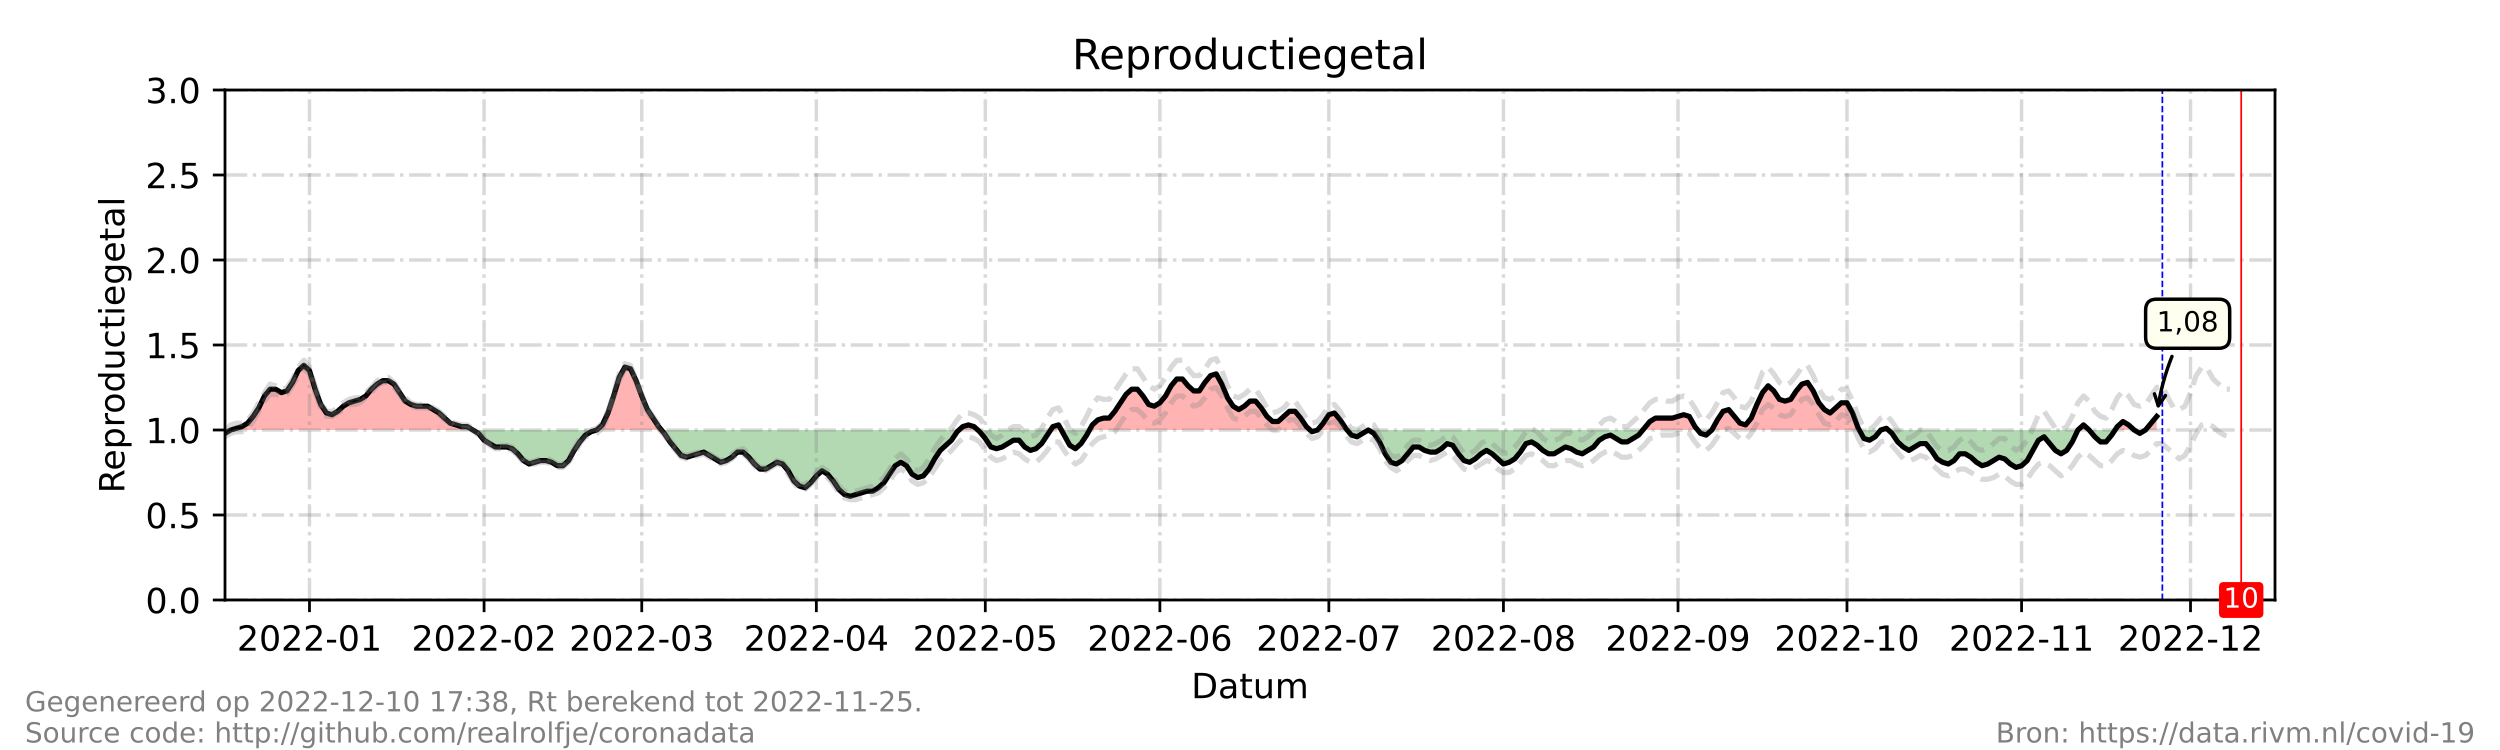 <?xml version="1.0" encoding="utf-8" standalone="no"?>
<!DOCTYPE svg PUBLIC "-//W3C//DTD SVG 1.1//EN"
  "http://www.w3.org/Graphics/SVG/1.1/DTD/svg11.dtd">
<!-- Created with matplotlib (https://matplotlib.org/) -->
<svg height="216pt" version="1.1" viewBox="0 0 720 216" width="720pt" xmlns="http://www.w3.org/2000/svg" xmlns:xlink="http://www.w3.org/1999/xlink">
 <defs>
  <style type="text/css">*{stroke-linecap:butt;stroke-linejoin:round;}</style>
 </defs>
 <g id="figure_1">
  <g id="patch_1">
   <path d="M 0 216 
L 720 216 
L 720 0 
L 0 0 
z
" style="fill:#ffffff;"/>
  </g>
  <g id="axes_1">
   <g id="patch_2">
    <path d="M 64.8 172.8 
L 655.2 172.8 
L 655.2 25.92 
L 64.8 25.92 
z
" style="fill:#ffffff;"/>
   </g>
   <g id="PolyCollection_1">
    <path clip-path="url(#pd40b668d40)" d="M 66.422 123.84 
L 68.044 123.84 
L 69.666 123.84 
L 71.288 123.84 
L 72.91 123.84 
L 74.532 123.84 
L 76.154 123.84 
L 77.776 123.84 
L 79.398 123.84 
L 81.02 123.84 
L 82.642 123.84 
L 84.264 123.84 
L 85.886 123.84 
L 87.508 123.84 
L 89.13 123.84 
L 90.752 123.84 
L 92.374 123.84 
L 93.996 123.84 
L 95.618 123.84 
L 97.24 123.84 
L 98.862 123.84 
L 100.484 123.84 
L 102.105 123.84 
L 103.727 123.84 
L 105.349 123.84 
L 106.971 123.84 
L 108.593 123.84 
L 110.215 123.84 
L 111.837 123.84 
L 113.459 123.84 
L 115.081 123.84 
L 116.703 123.84 
L 118.325 123.84 
L 119.947 123.84 
L 121.569 123.84 
L 123.191 123.84 
L 124.813 123.84 
L 126.435 123.84 
L 128.057 123.84 
L 129.679 123.84 
L 131.301 123.84 
L 132.923 123.84 
L 134.545 123.84 
L 136.167 123.84 
L 134.545 122.861 
L 132.923 122.861 
L 131.301 122.371 
L 129.679 121.882 
L 128.057 120.413 
L 126.435 118.944 
L 124.813 117.965 
L 123.191 116.986 
L 121.569 116.986 
L 119.947 116.986 
L 118.325 116.496 
L 116.703 115.517 
L 115.081 113.069 
L 113.459 110.621 
L 111.837 109.642 
L 110.215 109.642 
L 108.593 110.621 
L 106.971 112.09 
L 105.349 114.048 
L 103.727 115.027 
L 102.105 115.517 
L 100.484 116.006 
L 98.862 116.986 
L 97.24 118.454 
L 95.618 119.434 
L 93.996 118.944 
L 92.374 116.496 
L 90.752 112.09 
L 89.13 106.704 
L 87.508 105.235 
L 85.886 106.704 
L 84.264 110.131 
L 82.642 112.579 
L 81.02 113.069 
L 79.398 112.09 
L 77.776 112.09 
L 76.154 114.048 
L 74.532 117.475 
L 72.91 119.923 
L 71.288 121.882 
L 69.666 122.861 
L 68.044 123.35 
z
" style="fill:#ff0000;fill-opacity:0.3;"/>
    <path clip-path="url(#pd40b668d40)" d="M 171.851 123.84 
L 173.473 123.84 
L 175.095 123.84 
L 176.716 123.84 
L 178.338 123.84 
L 179.96 123.84 
L 181.582 123.84 
L 183.204 123.84 
L 184.826 123.84 
L 186.448 123.84 
L 188.07 123.84 
L 189.692 123.84 
L 190.503 123.84 
L 189.692 122.861 
L 188.07 120.413 
L 186.448 117.965 
L 184.826 114.048 
L 183.204 109.642 
L 181.582 106.214 
L 179.96 105.725 
L 178.338 108.662 
L 176.716 114.048 
L 175.095 118.944 
L 173.473 122.371 
z
" style="fill:#ff0000;fill-opacity:0.3;"/>
    <path clip-path="url(#pd40b668d40)" d="M 276.198 123.84 
L 277.279 123.84 
L 278.901 123.84 
L 280.523 123.84 
L 281.604 123.84 
L 280.523 122.861 
L 278.901 122.371 
L 277.279 122.861 
z
" style="fill:#ff0000;fill-opacity:0.3;"/>
    <path clip-path="url(#pd40b668d40)" d="M 302.582 123.84 
L 303.231 123.84 
L 304.853 123.84 
L 305.664 123.84 
L 304.853 122.371 
L 303.231 122.861 
z
" style="fill:#ff0000;fill-opacity:0.3;"/>
    <path clip-path="url(#pd40b668d40)" d="M 313.774 123.84 
L 314.585 123.84 
L 316.207 123.84 
L 317.829 123.84 
L 319.451 123.84 
L 321.073 123.84 
L 322.695 123.84 
L 324.316 123.84 
L 325.938 123.84 
L 327.56 123.84 
L 329.182 123.84 
L 330.804 123.84 
L 332.426 123.84 
L 334.048 123.84 
L 335.67 123.84 
L 337.292 123.84 
L 338.914 123.84 
L 340.536 123.84 
L 342.158 123.84 
L 343.78 123.84 
L 345.402 123.84 
L 347.024 123.84 
L 348.646 123.84 
L 350.268 123.84 
L 351.89 123.84 
L 353.512 123.84 
L 355.134 123.84 
L 356.756 123.84 
L 358.378 123.84 
L 360 123.84 
L 361.622 123.84 
L 363.244 123.84 
L 364.866 123.84 
L 366.488 123.84 
L 368.11 123.84 
L 369.732 123.84 
L 371.354 123.84 
L 372.976 123.84 
L 374.598 123.84 
L 376.22 123.84 
L 377.301 123.84 
L 376.22 122.861 
L 374.598 120.413 
L 372.976 118.454 
L 371.354 118.454 
L 369.732 119.923 
L 368.11 121.392 
L 366.488 121.392 
L 364.866 119.923 
L 363.244 117.475 
L 361.622 115.517 
L 360 115.517 
L 358.378 116.986 
L 356.756 117.965 
L 355.134 116.986 
L 353.512 114.538 
L 351.89 110.621 
L 350.268 107.683 
L 348.646 108.173 
L 347.024 110.131 
L 345.402 112.579 
L 343.78 112.579 
L 342.158 111.11 
L 340.536 109.152 
L 338.914 109.152 
L 337.292 111.11 
L 335.67 114.048 
L 334.048 116.006 
L 332.426 116.986 
L 330.804 116.496 
L 329.182 114.048 
L 327.56 112.09 
L 325.938 112.09 
L 324.316 113.558 
L 322.695 116.006 
L 321.073 118.454 
L 319.451 120.413 
L 317.829 120.413 
L 316.207 120.902 
L 314.585 122.371 
z
" style="fill:#ff0000;fill-opacity:0.3;"/>
    <path clip-path="url(#pd40b668d40)" d="M 379.464 123.84 
L 381.086 123.84 
L 382.708 123.84 
L 384.33 123.84 
L 385.952 123.84 
L 387.574 123.84 
L 387.979 123.84 
L 387.574 123.35 
L 385.952 120.902 
L 384.33 118.944 
L 382.708 119.434 
L 381.086 121.882 
z
" style="fill:#ff0000;fill-opacity:0.3;"/>
    <path clip-path="url(#pd40b668d40)" d="M 473.133 123.84 
L 473.538 123.84 
L 475.16 123.84 
L 476.782 123.84 
L 478.404 123.84 
L 480.026 123.84 
L 481.648 123.84 
L 483.27 123.84 
L 484.892 123.84 
L 486.514 123.84 
L 488.136 123.84 
L 488.947 123.84 
L 488.136 122.861 
L 486.514 119.923 
L 484.892 119.434 
L 483.27 119.923 
L 481.648 120.413 
L 480.026 120.413 
L 478.404 120.413 
L 476.782 120.413 
L 475.16 121.392 
L 473.538 123.35 
z
" style="fill:#ff0000;fill-opacity:0.3;"/>
    <path clip-path="url(#pd40b668d40)" d="M 493.002 123.84 
L 494.624 123.84 
L 496.246 123.84 
L 497.868 123.84 
L 499.49 123.84 
L 501.112 123.84 
L 502.734 123.84 
L 504.356 123.84 
L 505.978 123.84 
L 507.6 123.84 
L 509.222 123.84 
L 510.844 123.84 
L 512.466 123.84 
L 514.088 123.84 
L 515.71 123.84 
L 517.332 123.84 
L 518.954 123.84 
L 520.576 123.84 
L 522.198 123.84 
L 523.82 123.84 
L 525.442 123.84 
L 527.064 123.84 
L 528.686 123.84 
L 530.308 123.84 
L 531.93 123.84 
L 533.552 123.84 
L 535.174 123.84 
L 535.444 123.84 
L 535.174 123.35 
L 533.552 118.944 
L 531.93 116.006 
L 530.308 116.006 
L 528.686 117.475 
L 527.064 118.944 
L 525.442 117.965 
L 523.82 116.006 
L 522.198 112.579 
L 520.576 110.131 
L 518.954 110.621 
L 517.332 112.579 
L 515.71 115.027 
L 514.088 115.517 
L 512.466 115.027 
L 510.844 112.579 
L 509.222 111.11 
L 507.6 113.069 
L 505.978 116.496 
L 504.356 120.413 
L 502.734 122.371 
L 501.112 121.882 
L 499.49 119.923 
L 497.868 117.965 
L 496.246 118.454 
L 494.624 120.902 
z
" style="fill:#ff0000;fill-opacity:0.3;"/>
    <path clip-path="url(#pd40b668d40)" d="M 541.662 123.84 
L 543.284 123.84 
L 543.824 123.84 
L 543.284 123.35 
z
" style="fill:#ff0000;fill-opacity:0.3;"/>
    <path clip-path="url(#pd40b668d40)" d="M 598.431 123.84 
L 600.053 123.84 
L 601.675 123.84 
L 600.053 122.371 
z
" style="fill:#ff0000;fill-opacity:0.3;"/>
    <path clip-path="url(#pd40b668d40)" d="M 609.136 123.84 
L 609.785 123.84 
L 611.407 123.84 
L 613.029 123.84 
L 614.651 123.84 
L 613.029 122.371 
L 611.407 121.392 
L 609.785 122.861 
z
" style="fill:#ff0000;fill-opacity:0.3;"/>
    <path clip-path="url(#pd40b668d40)" d="M 617.895 123.84 
L 619.516 123.84 
L 621.138 123.84 
L 621.138 123.84 
L 621.138 119.923 
L 619.516 121.882 
z
" style="fill:#ff0000;fill-opacity:0.3;"/>
   </g>
   <g id="PolyCollection_2">
    <path clip-path="url(#pd40b668d40)" d="M 64.8 123.84 
L 64.8 123.84 
L 66.422 123.84 
L 66.422 123.84 
L 66.422 123.84 
L 64.8 124.819 
z
" style="fill:#008000;fill-opacity:0.3;"/>
    <path clip-path="url(#pd40b668d40)" d="M 136.167 123.84 
L 136.167 123.84 
L 137.789 123.84 
L 139.411 123.84 
L 141.033 123.84 
L 142.655 123.84 
L 144.277 123.84 
L 145.899 123.84 
L 147.521 123.84 
L 149.143 123.84 
L 150.765 123.84 
L 152.387 123.84 
L 154.009 123.84 
L 155.631 123.84 
L 157.253 123.84 
L 158.875 123.84 
L 160.497 123.84 
L 162.119 123.84 
L 163.741 123.84 
L 165.363 123.84 
L 166.985 123.84 
L 168.607 123.84 
L 170.229 123.84 
L 171.851 123.84 
L 171.851 123.84 
L 171.851 123.84 
L 170.229 124.33 
L 168.607 125.309 
L 166.985 127.267 
L 165.363 129.715 
L 163.741 132.653 
L 162.119 134.122 
L 160.497 134.122 
L 158.875 133.142 
L 157.253 132.653 
L 155.631 132.653 
L 154.009 133.142 
L 152.387 133.632 
L 150.765 132.653 
L 149.143 130.694 
L 147.521 129.226 
L 145.899 128.736 
L 144.277 128.736 
L 142.655 128.736 
L 141.033 127.757 
L 139.411 126.778 
L 137.789 124.819 
L 136.167 123.84 
z
" style="fill:#008000;fill-opacity:0.3;"/>
    <path clip-path="url(#pd40b668d40)" d="M 190.503 123.84 
L 191.314 123.84 
L 192.936 123.84 
L 194.558 123.84 
L 196.18 123.84 
L 197.802 123.84 
L 199.424 123.84 
L 201.046 123.84 
L 202.668 123.84 
L 204.29 123.84 
L 205.912 123.84 
L 207.534 123.84 
L 209.156 123.84 
L 210.778 123.84 
L 212.4 123.84 
L 214.022 123.84 
L 215.644 123.84 
L 217.266 123.84 
L 218.888 123.84 
L 220.51 123.84 
L 222.132 123.84 
L 223.754 123.84 
L 225.376 123.84 
L 226.998 123.84 
L 228.62 123.84 
L 230.242 123.84 
L 231.864 123.84 
L 233.486 123.84 
L 235.108 123.84 
L 236.73 123.84 
L 238.352 123.84 
L 239.974 123.84 
L 241.596 123.84 
L 243.218 123.84 
L 244.84 123.84 
L 246.462 123.84 
L 248.084 123.84 
L 249.705 123.84 
L 251.327 123.84 
L 252.949 123.84 
L 254.571 123.84 
L 256.193 123.84 
L 257.815 123.84 
L 259.437 123.84 
L 261.059 123.84 
L 262.681 123.84 
L 264.303 123.84 
L 265.925 123.84 
L 267.547 123.84 
L 269.169 123.84 
L 270.791 123.84 
L 272.413 123.84 
L 274.035 123.84 
L 275.657 123.84 
L 276.198 123.84 
L 275.657 124.33 
L 274.035 126.778 
L 272.413 128.246 
L 270.791 129.715 
L 269.169 132.163 
L 267.547 135.101 
L 265.925 137.059 
L 264.303 137.549 
L 262.681 136.57 
L 261.059 134.122 
L 259.437 133.142 
L 257.815 134.122 
L 256.193 136.57 
L 254.571 139.018 
L 252.949 140.486 
L 251.327 141.466 
L 249.705 141.466 
L 248.084 141.955 
L 246.462 142.445 
L 244.84 142.934 
L 243.218 142.445 
L 241.596 140.976 
L 239.974 138.528 
L 238.352 136.57 
L 236.73 135.59 
L 235.108 137.059 
L 233.486 139.018 
L 231.864 140.486 
L 230.242 139.997 
L 228.62 138.528 
L 226.998 135.59 
L 225.376 133.632 
L 223.754 133.142 
L 222.132 134.122 
L 220.51 135.101 
L 218.888 135.101 
L 217.266 133.632 
L 215.644 131.674 
L 214.022 130.205 
L 212.4 130.205 
L 210.778 131.674 
L 209.156 132.653 
L 207.534 133.142 
L 205.912 132.163 
L 204.29 131.184 
L 202.668 130.205 
L 201.046 130.694 
L 199.424 131.184 
L 197.802 131.674 
L 196.18 131.184 
L 194.558 129.226 
L 192.936 127.267 
L 191.314 124.819 
z
" style="fill:#008000;fill-opacity:0.3;"/>
    <path clip-path="url(#pd40b668d40)" d="M 281.604 123.84 
L 282.145 123.84 
L 283.767 123.84 
L 285.389 123.84 
L 287.011 123.84 
L 288.633 123.84 
L 290.255 123.84 
L 291.877 123.84 
L 293.499 123.84 
L 295.121 123.84 
L 296.743 123.84 
L 298.365 123.84 
L 299.987 123.84 
L 301.609 123.84 
L 302.582 123.84 
L 301.609 125.309 
L 299.987 127.757 
L 298.365 129.226 
L 296.743 129.715 
L 295.121 128.736 
L 293.499 126.778 
L 291.877 126.778 
L 290.255 127.757 
L 288.633 128.736 
L 287.011 129.226 
L 285.389 128.736 
L 283.767 126.288 
L 282.145 124.33 
z
" style="fill:#008000;fill-opacity:0.3;"/>
    <path clip-path="url(#pd40b668d40)" d="M 305.664 123.84 
L 306.475 123.84 
L 308.097 123.84 
L 309.719 123.84 
L 311.341 123.84 
L 312.963 123.84 
L 313.774 123.84 
L 312.963 125.309 
L 311.341 127.757 
L 309.719 129.226 
L 308.097 128.246 
L 306.475 125.309 
z
" style="fill:#008000;fill-opacity:0.3;"/>
    <path clip-path="url(#pd40b668d40)" d="M 377.301 123.84 
L 377.842 123.84 
L 379.464 123.84 
L 379.464 123.84 
L 379.464 123.84 
L 377.842 124.33 
z
" style="fill:#008000;fill-opacity:0.3;"/>
    <path clip-path="url(#pd40b668d40)" d="M 387.979 123.84 
L 389.196 123.84 
L 390.818 123.84 
L 392.44 123.84 
L 394.062 123.84 
L 395.684 123.84 
L 397.305 123.84 
L 398.927 123.84 
L 400.549 123.84 
L 402.171 123.84 
L 403.793 123.84 
L 405.415 123.84 
L 407.037 123.84 
L 408.659 123.84 
L 410.281 123.84 
L 411.903 123.84 
L 413.525 123.84 
L 415.147 123.84 
L 416.769 123.84 
L 418.391 123.84 
L 420.013 123.84 
L 421.635 123.84 
L 423.257 123.84 
L 424.879 123.84 
L 426.501 123.84 
L 428.123 123.84 
L 429.745 123.84 
L 431.367 123.84 
L 432.989 123.84 
L 434.611 123.84 
L 436.233 123.84 
L 437.855 123.84 
L 439.477 123.84 
L 441.099 123.84 
L 442.721 123.84 
L 444.343 123.84 
L 445.965 123.84 
L 447.587 123.84 
L 449.209 123.84 
L 450.831 123.84 
L 452.453 123.84 
L 454.075 123.84 
L 455.697 123.84 
L 457.319 123.84 
L 458.941 123.84 
L 460.563 123.84 
L 462.185 123.84 
L 463.807 123.84 
L 465.429 123.84 
L 467.051 123.84 
L 468.673 123.84 
L 470.295 123.84 
L 471.916 123.84 
L 473.133 123.84 
L 471.916 125.309 
L 470.295 126.288 
L 468.673 127.267 
L 467.051 127.267 
L 465.429 126.288 
L 463.807 125.309 
L 462.185 125.798 
L 460.563 126.778 
L 458.941 128.736 
L 457.319 129.715 
L 455.697 130.694 
L 454.075 130.205 
L 452.453 129.226 
L 450.831 128.736 
L 449.209 129.715 
L 447.587 130.694 
L 445.965 130.694 
L 444.343 129.715 
L 442.721 128.246 
L 441.099 127.267 
L 439.477 127.757 
L 437.855 130.205 
L 436.233 132.163 
L 434.611 133.142 
L 432.989 133.632 
L 431.367 132.163 
L 429.745 130.694 
L 428.123 129.715 
L 426.501 130.694 
L 424.879 132.163 
L 423.257 133.142 
L 421.635 132.653 
L 420.013 130.694 
L 418.391 128.246 
L 416.769 127.757 
L 415.147 129.226 
L 413.525 130.205 
L 411.903 130.205 
L 410.281 129.715 
L 408.659 128.736 
L 407.037 128.736 
L 405.415 130.694 
L 403.793 132.653 
L 402.171 133.632 
L 400.549 133.142 
L 398.927 130.694 
L 397.305 127.267 
L 395.684 124.819 
L 394.062 123.84 
L 392.44 124.819 
L 390.818 125.798 
L 389.196 125.309 
z
" style="fill:#008000;fill-opacity:0.3;"/>
    <path clip-path="url(#pd40b668d40)" d="M 488.947 123.84 
L 489.758 123.84 
L 491.38 123.84 
L 493.002 123.84 
L 493.002 123.84 
L 493.002 123.84 
L 491.38 125.309 
L 489.758 124.819 
z
" style="fill:#008000;fill-opacity:0.3;"/>
    <path clip-path="url(#pd40b668d40)" d="M 535.444 123.84 
L 536.796 123.84 
L 538.418 123.84 
L 540.04 123.84 
L 541.662 123.84 
L 541.662 123.84 
L 541.662 123.84 
L 540.04 125.798 
L 538.418 126.778 
L 536.796 126.288 
z
" style="fill:#008000;fill-opacity:0.3;"/>
    <path clip-path="url(#pd40b668d40)" d="M 543.824 123.84 
L 544.905 123.84 
L 546.527 123.84 
L 548.149 123.84 
L 549.771 123.84 
L 551.393 123.84 
L 553.015 123.84 
L 554.637 123.84 
L 556.259 123.84 
L 557.881 123.84 
L 559.503 123.84 
L 561.125 123.84 
L 562.747 123.84 
L 564.369 123.84 
L 565.991 123.84 
L 567.613 123.84 
L 569.235 123.84 
L 570.857 123.84 
L 572.479 123.84 
L 574.101 123.84 
L 575.723 123.84 
L 577.345 123.84 
L 578.967 123.84 
L 580.589 123.84 
L 582.211 123.84 
L 583.833 123.84 
L 585.455 123.84 
L 587.077 123.84 
L 588.699 123.84 
L 590.321 123.84 
L 591.943 123.84 
L 593.565 123.84 
L 595.187 123.84 
L 596.809 123.84 
L 598.431 123.84 
L 598.431 123.84 
L 598.431 123.84 
L 596.809 127.267 
L 595.187 129.715 
L 593.565 130.694 
L 591.943 129.715 
L 590.321 127.757 
L 588.699 125.798 
L 587.077 126.778 
L 585.455 129.715 
L 583.833 132.653 
L 582.211 134.122 
L 580.589 134.611 
L 578.967 133.632 
L 577.345 132.163 
L 575.723 131.674 
L 574.101 132.653 
L 572.479 133.632 
L 570.857 134.122 
L 569.235 133.142 
L 567.613 131.674 
L 565.991 130.694 
L 564.369 130.694 
L 562.747 132.653 
L 561.125 133.632 
L 559.503 133.142 
L 557.881 132.163 
L 556.259 129.715 
L 554.637 127.757 
L 553.015 127.757 
L 551.393 128.736 
L 549.771 129.715 
L 548.149 128.736 
L 546.527 127.267 
L 544.905 124.819 
z
" style="fill:#008000;fill-opacity:0.3;"/>
    <path clip-path="url(#pd40b668d40)" d="M 601.675 123.84 
L 601.675 123.84 
L 603.297 123.84 
L 604.919 123.84 
L 606.541 123.84 
L 608.163 123.84 
L 609.136 123.84 
L 608.163 125.309 
L 606.541 127.267 
L 604.919 127.267 
L 603.297 125.798 
L 601.675 123.84 
z
" style="fill:#008000;fill-opacity:0.3;"/>
    <path clip-path="url(#pd40b668d40)" d="M 614.651 123.84 
L 614.651 123.84 
L 616.273 123.84 
L 617.895 123.84 
L 617.895 123.84 
L 617.895 123.84 
L 616.273 124.819 
L 614.651 123.84 
z
" style="fill:#008000;fill-opacity:0.3;"/>
   </g>
   <g id="matplotlib.axis_1">
    <g id="xtick_1">
     <g id="line2d_1">
      <path clip-path="url(#pd40b668d40)" d="M 89.13 172.8 
L 89.13 25.92 
" style="fill:none;stroke:#808080;stroke-dasharray:6.4,1.6,1,1.6;stroke-dashoffset:0;stroke-opacity:0.3;"/>
     </g>
     <g id="line2d_2">
      <defs>
       <path d="M 0 0 
L 0 3.5 
" id="mbc36f193d3" style="stroke:#000000;stroke-width:0.8;"/>
      </defs>
      <g>
       <use style="stroke:#000000;stroke-width:0.8;" x="89.13" xlink:href="#mbc36f193d3" y="172.8"/>
      </g>
     </g>
     <g id="text_1">
      <!-- 2022-01 -->
      <g transform="translate(68.238 187.398)scale(0.1 -0.1)">
       <defs>
        <path d="M 19.188 8.297 
L 53.609 8.297 
L 53.609 0 
L 7.328 0 
L 7.328 8.297 
Q 12.938 14.109 22.625 23.891 
Q 32.328 33.688 34.812 36.531 
Q 39.547 41.844 41.422 45.531 
Q 43.312 49.219 43.312 52.781 
Q 43.312 58.594 39.234 62.25 
Q 35.156 65.922 28.609 65.922 
Q 23.969 65.922 18.812 64.312 
Q 13.672 62.703 7.812 59.422 
L 7.812 69.391 
Q 13.766 71.781 18.938 73 
Q 24.125 74.219 28.422 74.219 
Q 39.75 74.219 46.484 68.547 
Q 53.219 62.891 53.219 53.422 
Q 53.219 48.922 51.531 44.891 
Q 49.859 40.875 45.406 35.406 
Q 44.188 33.984 37.641 27.219 
Q 31.109 20.453 19.188 8.297 
z
" id="DejaVuSans-50"/>
        <path d="M 31.781 66.406 
Q 24.172 66.406 20.328 58.906 
Q 16.5 51.422 16.5 36.375 
Q 16.5 21.391 20.328 13.891 
Q 24.172 6.391 31.781 6.391 
Q 39.453 6.391 43.281 13.891 
Q 47.125 21.391 47.125 36.375 
Q 47.125 51.422 43.281 58.906 
Q 39.453 66.406 31.781 66.406 
z
M 31.781 74.219 
Q 44.047 74.219 50.516 64.516 
Q 56.984 54.828 56.984 36.375 
Q 56.984 17.969 50.516 8.266 
Q 44.047 -1.422 31.781 -1.422 
Q 19.531 -1.422 13.062 8.266 
Q 6.594 17.969 6.594 36.375 
Q 6.594 54.828 13.062 64.516 
Q 19.531 74.219 31.781 74.219 
z
" id="DejaVuSans-48"/>
        <path d="M 4.891 31.391 
L 31.203 31.391 
L 31.203 23.391 
L 4.891 23.391 
z
" id="DejaVuSans-45"/>
        <path d="M 12.406 8.297 
L 28.516 8.297 
L 28.516 63.922 
L 10.984 60.406 
L 10.984 69.391 
L 28.422 72.906 
L 38.281 72.906 
L 38.281 8.297 
L 54.391 8.297 
L 54.391 0 
L 12.406 0 
z
" id="DejaVuSans-49"/>
       </defs>
       <use xlink:href="#DejaVuSans-50"/>
       <use x="63.623" xlink:href="#DejaVuSans-48"/>
       <use x="127.246" xlink:href="#DejaVuSans-50"/>
       <use x="190.869" xlink:href="#DejaVuSans-50"/>
       <use x="254.492" xlink:href="#DejaVuSans-45"/>
       <use x="290.576" xlink:href="#DejaVuSans-48"/>
       <use x="354.199" xlink:href="#DejaVuSans-49"/>
      </g>
     </g>
    </g>
    <g id="xtick_2">
     <g id="line2d_3">
      <path clip-path="url(#pd40b668d40)" d="M 139.411 172.8 
L 139.411 25.92 
" style="fill:none;stroke:#808080;stroke-dasharray:6.4,1.6,1,1.6;stroke-dashoffset:0;stroke-opacity:0.3;"/>
     </g>
     <g id="line2d_4">
      <g>
       <use style="stroke:#000000;stroke-width:0.8;" x="139.411" xlink:href="#mbc36f193d3" y="172.8"/>
      </g>
     </g>
     <g id="text_2">
      <!-- 2022-02 -->
      <g transform="translate(118.52 187.398)scale(0.1 -0.1)">
       <use xlink:href="#DejaVuSans-50"/>
       <use x="63.623" xlink:href="#DejaVuSans-48"/>
       <use x="127.246" xlink:href="#DejaVuSans-50"/>
       <use x="190.869" xlink:href="#DejaVuSans-50"/>
       <use x="254.492" xlink:href="#DejaVuSans-45"/>
       <use x="290.576" xlink:href="#DejaVuSans-48"/>
       <use x="354.199" xlink:href="#DejaVuSans-50"/>
      </g>
     </g>
    </g>
    <g id="xtick_3">
     <g id="line2d_5">
      <path clip-path="url(#pd40b668d40)" d="M 184.826 172.8 
L 184.826 25.92 
" style="fill:none;stroke:#808080;stroke-dasharray:6.4,1.6,1,1.6;stroke-dashoffset:0;stroke-opacity:0.3;"/>
     </g>
     <g id="line2d_6">
      <g>
       <use style="stroke:#000000;stroke-width:0.8;" x="184.826" xlink:href="#mbc36f193d3" y="172.8"/>
      </g>
     </g>
     <g id="text_3">
      <!-- 2022-03 -->
      <g transform="translate(163.935 187.398)scale(0.1 -0.1)">
       <defs>
        <path d="M 40.578 39.312 
Q 47.656 37.797 51.625 33 
Q 55.609 28.219 55.609 21.188 
Q 55.609 10.406 48.188 4.484 
Q 40.766 -1.422 27.094 -1.422 
Q 22.516 -1.422 17.656 -0.516 
Q 12.797 0.391 7.625 2.203 
L 7.625 11.719 
Q 11.719 9.328 16.594 8.109 
Q 21.484 6.891 26.812 6.891 
Q 36.078 6.891 40.938 10.547 
Q 45.797 14.203 45.797 21.188 
Q 45.797 27.641 41.281 31.266 
Q 36.766 34.906 28.719 34.906 
L 20.219 34.906 
L 20.219 43.016 
L 29.109 43.016 
Q 36.375 43.016 40.234 45.922 
Q 44.094 48.828 44.094 54.297 
Q 44.094 59.906 40.109 62.906 
Q 36.141 65.922 28.719 65.922 
Q 24.656 65.922 20.016 65.031 
Q 15.375 64.156 9.812 62.312 
L 9.812 71.094 
Q 15.438 72.656 20.344 73.438 
Q 25.25 74.219 29.594 74.219 
Q 40.828 74.219 47.359 69.109 
Q 53.906 64.016 53.906 55.328 
Q 53.906 49.266 50.438 45.094 
Q 46.969 40.922 40.578 39.312 
z
" id="DejaVuSans-51"/>
       </defs>
       <use xlink:href="#DejaVuSans-50"/>
       <use x="63.623" xlink:href="#DejaVuSans-48"/>
       <use x="127.246" xlink:href="#DejaVuSans-50"/>
       <use x="190.869" xlink:href="#DejaVuSans-50"/>
       <use x="254.492" xlink:href="#DejaVuSans-45"/>
       <use x="290.576" xlink:href="#DejaVuSans-48"/>
       <use x="354.199" xlink:href="#DejaVuSans-51"/>
      </g>
     </g>
    </g>
    <g id="xtick_4">
     <g id="line2d_7">
      <path clip-path="url(#pd40b668d40)" d="M 235.108 172.8 
L 235.108 25.92 
" style="fill:none;stroke:#808080;stroke-dasharray:6.4,1.6,1,1.6;stroke-dashoffset:0;stroke-opacity:0.3;"/>
     </g>
     <g id="line2d_8">
      <g>
       <use style="stroke:#000000;stroke-width:0.8;" x="235.108" xlink:href="#mbc36f193d3" y="172.8"/>
      </g>
     </g>
     <g id="text_4">
      <!-- 2022-04 -->
      <g transform="translate(214.216 187.398)scale(0.1 -0.1)">
       <defs>
        <path d="M 37.797 64.312 
L 12.891 25.391 
L 37.797 25.391 
z
M 35.203 72.906 
L 47.609 72.906 
L 47.609 25.391 
L 58.016 25.391 
L 58.016 17.188 
L 47.609 17.188 
L 47.609 0 
L 37.797 0 
L 37.797 17.188 
L 4.891 17.188 
L 4.891 26.703 
z
" id="DejaVuSans-52"/>
       </defs>
       <use xlink:href="#DejaVuSans-50"/>
       <use x="63.623" xlink:href="#DejaVuSans-48"/>
       <use x="127.246" xlink:href="#DejaVuSans-50"/>
       <use x="190.869" xlink:href="#DejaVuSans-50"/>
       <use x="254.492" xlink:href="#DejaVuSans-45"/>
       <use x="290.576" xlink:href="#DejaVuSans-48"/>
       <use x="354.199" xlink:href="#DejaVuSans-52"/>
      </g>
     </g>
    </g>
    <g id="xtick_5">
     <g id="line2d_9">
      <path clip-path="url(#pd40b668d40)" d="M 283.767 172.8 
L 283.767 25.92 
" style="fill:none;stroke:#808080;stroke-dasharray:6.4,1.6,1,1.6;stroke-dashoffset:0;stroke-opacity:0.3;"/>
     </g>
     <g id="line2d_10">
      <g>
       <use style="stroke:#000000;stroke-width:0.8;" x="283.767" xlink:href="#mbc36f193d3" y="172.8"/>
      </g>
     </g>
     <g id="text_5">
      <!-- 2022-05 -->
      <g transform="translate(262.876 187.398)scale(0.1 -0.1)">
       <defs>
        <path d="M 10.797 72.906 
L 49.516 72.906 
L 49.516 64.594 
L 19.828 64.594 
L 19.828 46.734 
Q 21.969 47.469 24.109 47.828 
Q 26.266 48.188 28.422 48.188 
Q 40.625 48.188 47.75 41.5 
Q 54.891 34.812 54.891 23.391 
Q 54.891 11.625 47.562 5.094 
Q 40.234 -1.422 26.906 -1.422 
Q 22.312 -1.422 17.547 -0.641 
Q 12.797 0.141 7.719 1.703 
L 7.719 11.625 
Q 12.109 9.234 16.797 8.062 
Q 21.484 6.891 26.703 6.891 
Q 35.156 6.891 40.078 11.328 
Q 45.016 15.766 45.016 23.391 
Q 45.016 31 40.078 35.438 
Q 35.156 39.891 26.703 39.891 
Q 22.75 39.891 18.812 39.016 
Q 14.891 38.141 10.797 36.281 
z
" id="DejaVuSans-53"/>
       </defs>
       <use xlink:href="#DejaVuSans-50"/>
       <use x="63.623" xlink:href="#DejaVuSans-48"/>
       <use x="127.246" xlink:href="#DejaVuSans-50"/>
       <use x="190.869" xlink:href="#DejaVuSans-50"/>
       <use x="254.492" xlink:href="#DejaVuSans-45"/>
       <use x="290.576" xlink:href="#DejaVuSans-48"/>
       <use x="354.199" xlink:href="#DejaVuSans-53"/>
      </g>
     </g>
    </g>
    <g id="xtick_6">
     <g id="line2d_11">
      <path clip-path="url(#pd40b668d40)" d="M 334.048 172.8 
L 334.048 25.92 
" style="fill:none;stroke:#808080;stroke-dasharray:6.4,1.6,1,1.6;stroke-dashoffset:0;stroke-opacity:0.3;"/>
     </g>
     <g id="line2d_12">
      <g>
       <use style="stroke:#000000;stroke-width:0.8;" x="334.048" xlink:href="#mbc36f193d3" y="172.8"/>
      </g>
     </g>
     <g id="text_6">
      <!-- 2022-06 -->
      <g transform="translate(313.157 187.398)scale(0.1 -0.1)">
       <defs>
        <path d="M 33.016 40.375 
Q 26.375 40.375 22.484 35.828 
Q 18.609 31.297 18.609 23.391 
Q 18.609 15.531 22.484 10.953 
Q 26.375 6.391 33.016 6.391 
Q 39.656 6.391 43.531 10.953 
Q 47.406 15.531 47.406 23.391 
Q 47.406 31.297 43.531 35.828 
Q 39.656 40.375 33.016 40.375 
z
M 52.594 71.297 
L 52.594 62.312 
Q 48.875 64.062 45.094 64.984 
Q 41.312 65.922 37.594 65.922 
Q 27.828 65.922 22.672 59.328 
Q 17.531 52.734 16.797 39.406 
Q 19.672 43.656 24.016 45.922 
Q 28.375 48.188 33.594 48.188 
Q 44.578 48.188 50.953 41.516 
Q 57.328 34.859 57.328 23.391 
Q 57.328 12.156 50.688 5.359 
Q 44.047 -1.422 33.016 -1.422 
Q 20.359 -1.422 13.672 8.266 
Q 6.984 17.969 6.984 36.375 
Q 6.984 53.656 15.188 63.938 
Q 23.391 74.219 37.203 74.219 
Q 40.922 74.219 44.703 73.484 
Q 48.484 72.75 52.594 71.297 
z
" id="DejaVuSans-54"/>
       </defs>
       <use xlink:href="#DejaVuSans-50"/>
       <use x="63.623" xlink:href="#DejaVuSans-48"/>
       <use x="127.246" xlink:href="#DejaVuSans-50"/>
       <use x="190.869" xlink:href="#DejaVuSans-50"/>
       <use x="254.492" xlink:href="#DejaVuSans-45"/>
       <use x="290.576" xlink:href="#DejaVuSans-48"/>
       <use x="354.199" xlink:href="#DejaVuSans-54"/>
      </g>
     </g>
    </g>
    <g id="xtick_7">
     <g id="line2d_13">
      <path clip-path="url(#pd40b668d40)" d="M 382.708 172.8 
L 382.708 25.92 
" style="fill:none;stroke:#808080;stroke-dasharray:6.4,1.6,1,1.6;stroke-dashoffset:0;stroke-opacity:0.3;"/>
     </g>
     <g id="line2d_14">
      <g>
       <use style="stroke:#000000;stroke-width:0.8;" x="382.708" xlink:href="#mbc36f193d3" y="172.8"/>
      </g>
     </g>
     <g id="text_7">
      <!-- 2022-07 -->
      <g transform="translate(361.816 187.398)scale(0.1 -0.1)">
       <defs>
        <path d="M 8.203 72.906 
L 55.078 72.906 
L 55.078 68.703 
L 28.609 0 
L 18.312 0 
L 43.219 64.594 
L 8.203 64.594 
z
" id="DejaVuSans-55"/>
       </defs>
       <use xlink:href="#DejaVuSans-50"/>
       <use x="63.623" xlink:href="#DejaVuSans-48"/>
       <use x="127.246" xlink:href="#DejaVuSans-50"/>
       <use x="190.869" xlink:href="#DejaVuSans-50"/>
       <use x="254.492" xlink:href="#DejaVuSans-45"/>
       <use x="290.576" xlink:href="#DejaVuSans-48"/>
       <use x="354.199" xlink:href="#DejaVuSans-55"/>
      </g>
     </g>
    </g>
    <g id="xtick_8">
     <g id="line2d_15">
      <path clip-path="url(#pd40b668d40)" d="M 432.989 172.8 
L 432.989 25.92 
" style="fill:none;stroke:#808080;stroke-dasharray:6.4,1.6,1,1.6;stroke-dashoffset:0;stroke-opacity:0.3;"/>
     </g>
     <g id="line2d_16">
      <g>
       <use style="stroke:#000000;stroke-width:0.8;" x="432.989" xlink:href="#mbc36f193d3" y="172.8"/>
      </g>
     </g>
     <g id="text_8">
      <!-- 2022-08 -->
      <g transform="translate(412.098 187.398)scale(0.1 -0.1)">
       <defs>
        <path d="M 31.781 34.625 
Q 24.75 34.625 20.719 30.859 
Q 16.703 27.094 16.703 20.516 
Q 16.703 13.922 20.719 10.156 
Q 24.75 6.391 31.781 6.391 
Q 38.812 6.391 42.859 10.172 
Q 46.922 13.969 46.922 20.516 
Q 46.922 27.094 42.891 30.859 
Q 38.875 34.625 31.781 34.625 
z
M 21.922 38.812 
Q 15.578 40.375 12.031 44.719 
Q 8.5 49.078 8.5 55.328 
Q 8.5 64.062 14.719 69.141 
Q 20.953 74.219 31.781 74.219 
Q 42.672 74.219 48.875 69.141 
Q 55.078 64.062 55.078 55.328 
Q 55.078 49.078 51.531 44.719 
Q 48 40.375 41.703 38.812 
Q 48.828 37.156 52.797 32.312 
Q 56.781 27.484 56.781 20.516 
Q 56.781 9.906 50.312 4.234 
Q 43.844 -1.422 31.781 -1.422 
Q 19.734 -1.422 13.25 4.234 
Q 6.781 9.906 6.781 20.516 
Q 6.781 27.484 10.781 32.312 
Q 14.797 37.156 21.922 38.812 
z
M 18.312 54.391 
Q 18.312 48.734 21.844 45.562 
Q 25.391 42.391 31.781 42.391 
Q 38.141 42.391 41.719 45.562 
Q 45.312 48.734 45.312 54.391 
Q 45.312 60.062 41.719 63.234 
Q 38.141 66.406 31.781 66.406 
Q 25.391 66.406 21.844 63.234 
Q 18.312 60.062 18.312 54.391 
z
" id="DejaVuSans-56"/>
       </defs>
       <use xlink:href="#DejaVuSans-50"/>
       <use x="63.623" xlink:href="#DejaVuSans-48"/>
       <use x="127.246" xlink:href="#DejaVuSans-50"/>
       <use x="190.869" xlink:href="#DejaVuSans-50"/>
       <use x="254.492" xlink:href="#DejaVuSans-45"/>
       <use x="290.576" xlink:href="#DejaVuSans-48"/>
       <use x="354.199" xlink:href="#DejaVuSans-56"/>
      </g>
     </g>
    </g>
    <g id="xtick_9">
     <g id="line2d_17">
      <path clip-path="url(#pd40b668d40)" d="M 483.27 172.8 
L 483.27 25.92 
" style="fill:none;stroke:#808080;stroke-dasharray:6.4,1.6,1,1.6;stroke-dashoffset:0;stroke-opacity:0.3;"/>
     </g>
     <g id="line2d_18">
      <g>
       <use style="stroke:#000000;stroke-width:0.8;" x="483.27" xlink:href="#mbc36f193d3" y="172.8"/>
      </g>
     </g>
     <g id="text_9">
      <!-- 2022-09 -->
      <g transform="translate(462.379 187.398)scale(0.1 -0.1)">
       <defs>
        <path d="M 10.984 1.516 
L 10.984 10.5 
Q 14.703 8.734 18.5 7.812 
Q 22.312 6.891 25.984 6.891 
Q 35.75 6.891 40.891 13.453 
Q 46.047 20.016 46.781 33.406 
Q 43.953 29.203 39.594 26.953 
Q 35.25 24.703 29.984 24.703 
Q 19.047 24.703 12.672 31.312 
Q 6.297 37.938 6.297 49.422 
Q 6.297 60.641 12.938 67.422 
Q 19.578 74.219 30.609 74.219 
Q 43.266 74.219 49.922 64.516 
Q 56.594 54.828 56.594 36.375 
Q 56.594 19.141 48.406 8.859 
Q 40.234 -1.422 26.422 -1.422 
Q 22.703 -1.422 18.891 -0.688 
Q 15.094 0.047 10.984 1.516 
z
M 30.609 32.422 
Q 37.25 32.422 41.125 36.953 
Q 45.016 41.5 45.016 49.422 
Q 45.016 57.281 41.125 61.844 
Q 37.25 66.406 30.609 66.406 
Q 23.969 66.406 20.094 61.844 
Q 16.219 57.281 16.219 49.422 
Q 16.219 41.5 20.094 36.953 
Q 23.969 32.422 30.609 32.422 
z
" id="DejaVuSans-57"/>
       </defs>
       <use xlink:href="#DejaVuSans-50"/>
       <use x="63.623" xlink:href="#DejaVuSans-48"/>
       <use x="127.246" xlink:href="#DejaVuSans-50"/>
       <use x="190.869" xlink:href="#DejaVuSans-50"/>
       <use x="254.492" xlink:href="#DejaVuSans-45"/>
       <use x="290.576" xlink:href="#DejaVuSans-48"/>
       <use x="354.199" xlink:href="#DejaVuSans-57"/>
      </g>
     </g>
    </g>
    <g id="xtick_10">
     <g id="line2d_19">
      <path clip-path="url(#pd40b668d40)" d="M 531.93 172.8 
L 531.93 25.92 
" style="fill:none;stroke:#808080;stroke-dasharray:6.4,1.6,1,1.6;stroke-dashoffset:0;stroke-opacity:0.3;"/>
     </g>
     <g id="line2d_20">
      <g>
       <use style="stroke:#000000;stroke-width:0.8;" x="531.93" xlink:href="#mbc36f193d3" y="172.8"/>
      </g>
     </g>
     <g id="text_10">
      <!-- 2022-10 -->
      <g transform="translate(511.038 187.398)scale(0.1 -0.1)">
       <use xlink:href="#DejaVuSans-50"/>
       <use x="63.623" xlink:href="#DejaVuSans-48"/>
       <use x="127.246" xlink:href="#DejaVuSans-50"/>
       <use x="190.869" xlink:href="#DejaVuSans-50"/>
       <use x="254.492" xlink:href="#DejaVuSans-45"/>
       <use x="290.576" xlink:href="#DejaVuSans-49"/>
       <use x="354.199" xlink:href="#DejaVuSans-48"/>
      </g>
     </g>
    </g>
    <g id="xtick_11">
     <g id="line2d_21">
      <path clip-path="url(#pd40b668d40)" d="M 582.211 172.8 
L 582.211 25.92 
" style="fill:none;stroke:#808080;stroke-dasharray:6.4,1.6,1,1.6;stroke-dashoffset:0;stroke-opacity:0.3;"/>
     </g>
     <g id="line2d_22">
      <g>
       <use style="stroke:#000000;stroke-width:0.8;" x="582.211" xlink:href="#mbc36f193d3" y="172.8"/>
      </g>
     </g>
     <g id="text_11">
      <!-- 2022-11 -->
      <g transform="translate(561.32 187.398)scale(0.1 -0.1)">
       <use xlink:href="#DejaVuSans-50"/>
       <use x="63.623" xlink:href="#DejaVuSans-48"/>
       <use x="127.246" xlink:href="#DejaVuSans-50"/>
       <use x="190.869" xlink:href="#DejaVuSans-50"/>
       <use x="254.492" xlink:href="#DejaVuSans-45"/>
       <use x="290.576" xlink:href="#DejaVuSans-49"/>
       <use x="354.199" xlink:href="#DejaVuSans-49"/>
      </g>
     </g>
    </g>
    <g id="xtick_12">
     <g id="line2d_23">
      <path clip-path="url(#pd40b668d40)" d="M 630.87 172.8 
L 630.87 25.92 
" style="fill:none;stroke:#808080;stroke-dasharray:6.4,1.6,1,1.6;stroke-dashoffset:0;stroke-opacity:0.3;"/>
     </g>
     <g id="line2d_24">
      <g>
       <use style="stroke:#000000;stroke-width:0.8;" x="630.87" xlink:href="#mbc36f193d3" y="172.8"/>
      </g>
     </g>
     <g id="text_12">
      <!-- 2022-12 -->
      <g transform="translate(609.979 187.398)scale(0.1 -0.1)">
       <use xlink:href="#DejaVuSans-50"/>
       <use x="63.623" xlink:href="#DejaVuSans-48"/>
       <use x="127.246" xlink:href="#DejaVuSans-50"/>
       <use x="190.869" xlink:href="#DejaVuSans-50"/>
       <use x="254.492" xlink:href="#DejaVuSans-45"/>
       <use x="290.576" xlink:href="#DejaVuSans-49"/>
       <use x="354.199" xlink:href="#DejaVuSans-50"/>
      </g>
     </g>
    </g>
    <g id="text_13">
     <!-- Datum -->
     <g transform="translate(343.087 201.077)scale(0.1 -0.1)">
      <defs>
       <path d="M 19.672 64.797 
L 19.672 8.109 
L 31.594 8.109 
Q 46.688 8.109 53.688 14.938 
Q 60.688 21.781 60.688 36.531 
Q 60.688 51.172 53.688 57.984 
Q 46.688 64.797 31.594 64.797 
z
M 9.812 72.906 
L 30.078 72.906 
Q 51.266 72.906 61.172 64.094 
Q 71.094 55.281 71.094 36.531 
Q 71.094 17.672 61.125 8.828 
Q 51.172 0 30.078 0 
L 9.812 0 
z
" id="DejaVuSans-68"/>
       <path d="M 34.281 27.484 
Q 23.391 27.484 19.188 25 
Q 14.984 22.516 14.984 16.5 
Q 14.984 11.719 18.141 8.906 
Q 21.297 6.109 26.703 6.109 
Q 34.188 6.109 38.703 11.406 
Q 43.219 16.703 43.219 25.484 
L 43.219 27.484 
z
M 52.203 31.203 
L 52.203 0 
L 43.219 0 
L 43.219 8.297 
Q 40.141 3.328 35.547 0.953 
Q 30.953 -1.422 24.312 -1.422 
Q 15.922 -1.422 10.953 3.297 
Q 6 8.016 6 15.922 
Q 6 25.141 12.172 29.828 
Q 18.359 34.516 30.609 34.516 
L 43.219 34.516 
L 43.219 35.406 
Q 43.219 41.609 39.141 45 
Q 35.062 48.391 27.688 48.391 
Q 23 48.391 18.547 47.266 
Q 14.109 46.141 10.016 43.891 
L 10.016 52.203 
Q 14.938 54.109 19.578 55.047 
Q 24.219 56 28.609 56 
Q 40.484 56 46.344 49.844 
Q 52.203 43.703 52.203 31.203 
z
" id="DejaVuSans-97"/>
       <path d="M 18.312 70.219 
L 18.312 54.688 
L 36.812 54.688 
L 36.812 47.703 
L 18.312 47.703 
L 18.312 18.016 
Q 18.312 11.328 20.141 9.422 
Q 21.969 7.516 27.594 7.516 
L 36.812 7.516 
L 36.812 0 
L 27.594 0 
Q 17.188 0 13.234 3.875 
Q 9.281 7.766 9.281 18.016 
L 9.281 47.703 
L 2.688 47.703 
L 2.688 54.688 
L 9.281 54.688 
L 9.281 70.219 
z
" id="DejaVuSans-116"/>
       <path d="M 8.5 21.578 
L 8.5 54.688 
L 17.484 54.688 
L 17.484 21.922 
Q 17.484 14.156 20.5 10.266 
Q 23.531 6.391 29.594 6.391 
Q 36.859 6.391 41.078 11.031 
Q 45.312 15.672 45.312 23.688 
L 45.312 54.688 
L 54.297 54.688 
L 54.297 0 
L 45.312 0 
L 45.312 8.406 
Q 42.047 3.422 37.719 1 
Q 33.406 -1.422 27.688 -1.422 
Q 18.266 -1.422 13.375 4.438 
Q 8.5 10.297 8.5 21.578 
z
M 31.109 56 
z
" id="DejaVuSans-117"/>
       <path d="M 52 44.188 
Q 55.375 50.25 60.062 53.125 
Q 64.75 56 71.094 56 
Q 79.641 56 84.281 50.016 
Q 88.922 44.047 88.922 33.016 
L 88.922 0 
L 79.891 0 
L 79.891 32.719 
Q 79.891 40.578 77.094 44.375 
Q 74.312 48.188 68.609 48.188 
Q 61.625 48.188 57.562 43.547 
Q 53.516 38.922 53.516 30.906 
L 53.516 0 
L 44.484 0 
L 44.484 32.719 
Q 44.484 40.625 41.703 44.406 
Q 38.922 48.188 33.109 48.188 
Q 26.219 48.188 22.156 43.531 
Q 18.109 38.875 18.109 30.906 
L 18.109 0 
L 9.078 0 
L 9.078 54.688 
L 18.109 54.688 
L 18.109 46.188 
Q 21.188 51.219 25.484 53.609 
Q 29.781 56 35.688 56 
Q 41.656 56 45.828 52.969 
Q 50 49.953 52 44.188 
z
" id="DejaVuSans-109"/>
      </defs>
      <use xlink:href="#DejaVuSans-68"/>
      <use x="77.002" xlink:href="#DejaVuSans-97"/>
      <use x="138.281" xlink:href="#DejaVuSans-116"/>
      <use x="177.49" xlink:href="#DejaVuSans-117"/>
      <use x="240.869" xlink:href="#DejaVuSans-109"/>
     </g>
    </g>
   </g>
   <g id="matplotlib.axis_2">
    <g id="ytick_1">
     <g id="line2d_25">
      <path clip-path="url(#pd40b668d40)" d="M 64.8 172.8 
L 655.2 172.8 
" style="fill:none;stroke:#808080;stroke-dasharray:6.4,1.6,1,1.6;stroke-dashoffset:0;stroke-opacity:0.3;"/>
     </g>
     <g id="line2d_26">
      <defs>
       <path d="M 0 0 
L -3.5 0 
" id="mca29578761" style="stroke:#000000;stroke-width:0.8;"/>
      </defs>
      <g>
       <use style="stroke:#000000;stroke-width:0.8;" x="64.8" xlink:href="#mca29578761" y="172.8"/>
      </g>
     </g>
     <g id="text_14">
      <!-- 0.0 -->
      <g transform="translate(41.897 176.599)scale(0.1 -0.1)">
       <defs>
        <path d="M 10.688 12.406 
L 21 12.406 
L 21 0 
L 10.688 0 
z
" id="DejaVuSans-46"/>
       </defs>
       <use xlink:href="#DejaVuSans-48"/>
       <use x="63.623" xlink:href="#DejaVuSans-46"/>
       <use x="95.41" xlink:href="#DejaVuSans-48"/>
      </g>
     </g>
    </g>
    <g id="ytick_2">
     <g id="line2d_27">
      <path clip-path="url(#pd40b668d40)" d="M 64.8 148.32 
L 655.2 148.32 
" style="fill:none;stroke:#808080;stroke-dasharray:6.4,1.6,1,1.6;stroke-dashoffset:0;stroke-opacity:0.3;"/>
     </g>
     <g id="line2d_28">
      <g>
       <use style="stroke:#000000;stroke-width:0.8;" x="64.8" xlink:href="#mca29578761" y="148.32"/>
      </g>
     </g>
     <g id="text_15">
      <!-- 0.5 -->
      <g transform="translate(41.897 152.119)scale(0.1 -0.1)">
       <use xlink:href="#DejaVuSans-48"/>
       <use x="63.623" xlink:href="#DejaVuSans-46"/>
       <use x="95.41" xlink:href="#DejaVuSans-53"/>
      </g>
     </g>
    </g>
    <g id="ytick_3">
     <g id="line2d_29">
      <path clip-path="url(#pd40b668d40)" d="M 64.8 123.84 
L 655.2 123.84 
" style="fill:none;stroke:#808080;stroke-dasharray:6.4,1.6,1,1.6;stroke-dashoffset:0;stroke-opacity:0.3;"/>
     </g>
     <g id="line2d_30">
      <g>
       <use style="stroke:#000000;stroke-width:0.8;" x="64.8" xlink:href="#mca29578761" y="123.84"/>
      </g>
     </g>
     <g id="text_16">
      <!-- 1.0 -->
      <g transform="translate(41.897 127.639)scale(0.1 -0.1)">
       <use xlink:href="#DejaVuSans-49"/>
       <use x="63.623" xlink:href="#DejaVuSans-46"/>
       <use x="95.41" xlink:href="#DejaVuSans-48"/>
      </g>
     </g>
    </g>
    <g id="ytick_4">
     <g id="line2d_31">
      <path clip-path="url(#pd40b668d40)" d="M 64.8 99.36 
L 655.2 99.36 
" style="fill:none;stroke:#808080;stroke-dasharray:6.4,1.6,1,1.6;stroke-dashoffset:0;stroke-opacity:0.3;"/>
     </g>
     <g id="line2d_32">
      <g>
       <use style="stroke:#000000;stroke-width:0.8;" x="64.8" xlink:href="#mca29578761" y="99.36"/>
      </g>
     </g>
     <g id="text_17">
      <!-- 1.5 -->
      <g transform="translate(41.897 103.159)scale(0.1 -0.1)">
       <use xlink:href="#DejaVuSans-49"/>
       <use x="63.623" xlink:href="#DejaVuSans-46"/>
       <use x="95.41" xlink:href="#DejaVuSans-53"/>
      </g>
     </g>
    </g>
    <g id="ytick_5">
     <g id="line2d_33">
      <path clip-path="url(#pd40b668d40)" d="M 64.8 74.88 
L 655.2 74.88 
" style="fill:none;stroke:#808080;stroke-dasharray:6.4,1.6,1,1.6;stroke-dashoffset:0;stroke-opacity:0.3;"/>
     </g>
     <g id="line2d_34">
      <g>
       <use style="stroke:#000000;stroke-width:0.8;" x="64.8" xlink:href="#mca29578761" y="74.88"/>
      </g>
     </g>
     <g id="text_18">
      <!-- 2.0 -->
      <g transform="translate(41.897 78.679)scale(0.1 -0.1)">
       <use xlink:href="#DejaVuSans-50"/>
       <use x="63.623" xlink:href="#DejaVuSans-46"/>
       <use x="95.41" xlink:href="#DejaVuSans-48"/>
      </g>
     </g>
    </g>
    <g id="ytick_6">
     <g id="line2d_35">
      <path clip-path="url(#pd40b668d40)" d="M 64.8 50.4 
L 655.2 50.4 
" style="fill:none;stroke:#808080;stroke-dasharray:6.4,1.6,1,1.6;stroke-dashoffset:0;stroke-opacity:0.3;"/>
     </g>
     <g id="line2d_36">
      <g>
       <use style="stroke:#000000;stroke-width:0.8;" x="64.8" xlink:href="#mca29578761" y="50.4"/>
      </g>
     </g>
     <g id="text_19">
      <!-- 2.5 -->
      <g transform="translate(41.897 54.199)scale(0.1 -0.1)">
       <use xlink:href="#DejaVuSans-50"/>
       <use x="63.623" xlink:href="#DejaVuSans-46"/>
       <use x="95.41" xlink:href="#DejaVuSans-53"/>
      </g>
     </g>
    </g>
    <g id="ytick_7">
     <g id="line2d_37">
      <path clip-path="url(#pd40b668d40)" d="M 64.8 25.92 
L 655.2 25.92 
" style="fill:none;stroke:#808080;stroke-dasharray:6.4,1.6,1,1.6;stroke-dashoffset:0;stroke-opacity:0.3;"/>
     </g>
     <g id="line2d_38">
      <g>
       <use style="stroke:#000000;stroke-width:0.8;" x="64.8" xlink:href="#mca29578761" y="25.92"/>
      </g>
     </g>
     <g id="text_20">
      <!-- 3.0 -->
      <g transform="translate(41.897 29.719)scale(0.1 -0.1)">
       <use xlink:href="#DejaVuSans-51"/>
       <use x="63.623" xlink:href="#DejaVuSans-46"/>
       <use x="95.41" xlink:href="#DejaVuSans-48"/>
      </g>
     </g>
    </g>
    <g id="text_21">
     <!-- Reproductiegetal -->
     <g transform="translate(35.817 142.044)rotate(-90)scale(0.1 -0.1)">
      <defs>
       <path d="M 44.391 34.188 
Q 47.562 33.109 50.562 29.594 
Q 53.562 26.078 56.594 19.922 
L 66.609 0 
L 56 0 
L 46.688 18.703 
Q 43.062 26.031 39.672 28.422 
Q 36.281 30.812 30.422 30.812 
L 19.672 30.812 
L 19.672 0 
L 9.812 0 
L 9.812 72.906 
L 32.078 72.906 
Q 44.578 72.906 50.734 67.672 
Q 56.891 62.453 56.891 51.906 
Q 56.891 45.016 53.688 40.469 
Q 50.484 35.938 44.391 34.188 
z
M 19.672 64.797 
L 19.672 38.922 
L 32.078 38.922 
Q 39.203 38.922 42.844 42.219 
Q 46.484 45.516 46.484 51.906 
Q 46.484 58.297 42.844 61.547 
Q 39.203 64.797 32.078 64.797 
z
" id="DejaVuSans-82"/>
       <path d="M 56.203 29.594 
L 56.203 25.203 
L 14.891 25.203 
Q 15.484 15.922 20.484 11.062 
Q 25.484 6.203 34.422 6.203 
Q 39.594 6.203 44.453 7.469 
Q 49.312 8.734 54.109 11.281 
L 54.109 2.781 
Q 49.266 0.734 44.188 -0.344 
Q 39.109 -1.422 33.891 -1.422 
Q 20.797 -1.422 13.156 6.188 
Q 5.516 13.812 5.516 26.812 
Q 5.516 40.234 12.766 48.109 
Q 20.016 56 32.328 56 
Q 43.359 56 49.781 48.891 
Q 56.203 41.797 56.203 29.594 
z
M 47.219 32.234 
Q 47.125 39.594 43.094 43.984 
Q 39.062 48.391 32.422 48.391 
Q 24.906 48.391 20.391 44.141 
Q 15.875 39.891 15.188 32.172 
z
" id="DejaVuSans-101"/>
       <path d="M 18.109 8.203 
L 18.109 -20.797 
L 9.078 -20.797 
L 9.078 54.688 
L 18.109 54.688 
L 18.109 46.391 
Q 20.953 51.266 25.266 53.625 
Q 29.594 56 35.594 56 
Q 45.562 56 51.781 48.094 
Q 58.016 40.188 58.016 27.297 
Q 58.016 14.406 51.781 6.484 
Q 45.562 -1.422 35.594 -1.422 
Q 29.594 -1.422 25.266 0.953 
Q 20.953 3.328 18.109 8.203 
z
M 48.688 27.297 
Q 48.688 37.203 44.609 42.844 
Q 40.531 48.484 33.406 48.484 
Q 26.266 48.484 22.188 42.844 
Q 18.109 37.203 18.109 27.297 
Q 18.109 17.391 22.188 11.75 
Q 26.266 6.109 33.406 6.109 
Q 40.531 6.109 44.609 11.75 
Q 48.688 17.391 48.688 27.297 
z
" id="DejaVuSans-112"/>
       <path d="M 41.109 46.297 
Q 39.594 47.172 37.812 47.578 
Q 36.031 48 33.891 48 
Q 26.266 48 22.188 43.047 
Q 18.109 38.094 18.109 28.812 
L 18.109 0 
L 9.078 0 
L 9.078 54.688 
L 18.109 54.688 
L 18.109 46.188 
Q 20.953 51.172 25.484 53.578 
Q 30.031 56 36.531 56 
Q 37.453 56 38.578 55.875 
Q 39.703 55.766 41.062 55.516 
z
" id="DejaVuSans-114"/>
       <path d="M 30.609 48.391 
Q 23.391 48.391 19.188 42.75 
Q 14.984 37.109 14.984 27.297 
Q 14.984 17.484 19.156 11.844 
Q 23.344 6.203 30.609 6.203 
Q 37.797 6.203 41.984 11.859 
Q 46.188 17.531 46.188 27.297 
Q 46.188 37.016 41.984 42.703 
Q 37.797 48.391 30.609 48.391 
z
M 30.609 56 
Q 42.328 56 49.016 48.375 
Q 55.719 40.766 55.719 27.297 
Q 55.719 13.875 49.016 6.219 
Q 42.328 -1.422 30.609 -1.422 
Q 18.844 -1.422 12.172 6.219 
Q 5.516 13.875 5.516 27.297 
Q 5.516 40.766 12.172 48.375 
Q 18.844 56 30.609 56 
z
" id="DejaVuSans-111"/>
       <path d="M 45.406 46.391 
L 45.406 75.984 
L 54.391 75.984 
L 54.391 0 
L 45.406 0 
L 45.406 8.203 
Q 42.578 3.328 38.25 0.953 
Q 33.938 -1.422 27.875 -1.422 
Q 17.969 -1.422 11.734 6.484 
Q 5.516 14.406 5.516 27.297 
Q 5.516 40.188 11.734 48.094 
Q 17.969 56 27.875 56 
Q 33.938 56 38.25 53.625 
Q 42.578 51.266 45.406 46.391 
z
M 14.797 27.297 
Q 14.797 17.391 18.875 11.75 
Q 22.953 6.109 30.078 6.109 
Q 37.203 6.109 41.297 11.75 
Q 45.406 17.391 45.406 27.297 
Q 45.406 37.203 41.297 42.844 
Q 37.203 48.484 30.078 48.484 
Q 22.953 48.484 18.875 42.844 
Q 14.797 37.203 14.797 27.297 
z
" id="DejaVuSans-100"/>
       <path d="M 48.781 52.594 
L 48.781 44.188 
Q 44.969 46.297 41.141 47.344 
Q 37.312 48.391 33.406 48.391 
Q 24.656 48.391 19.812 42.844 
Q 14.984 37.312 14.984 27.297 
Q 14.984 17.281 19.812 11.734 
Q 24.656 6.203 33.406 6.203 
Q 37.312 6.203 41.141 7.25 
Q 44.969 8.297 48.781 10.406 
L 48.781 2.094 
Q 45.016 0.344 40.984 -0.531 
Q 36.969 -1.422 32.422 -1.422 
Q 20.062 -1.422 12.781 6.344 
Q 5.516 14.109 5.516 27.297 
Q 5.516 40.672 12.859 48.328 
Q 20.219 56 33.016 56 
Q 37.156 56 41.109 55.141 
Q 45.062 54.297 48.781 52.594 
z
" id="DejaVuSans-99"/>
       <path d="M 9.422 54.688 
L 18.406 54.688 
L 18.406 0 
L 9.422 0 
z
M 9.422 75.984 
L 18.406 75.984 
L 18.406 64.594 
L 9.422 64.594 
z
" id="DejaVuSans-105"/>
       <path d="M 45.406 27.984 
Q 45.406 37.75 41.375 43.109 
Q 37.359 48.484 30.078 48.484 
Q 22.859 48.484 18.828 43.109 
Q 14.797 37.75 14.797 27.984 
Q 14.797 18.266 18.828 12.891 
Q 22.859 7.516 30.078 7.516 
Q 37.359 7.516 41.375 12.891 
Q 45.406 18.266 45.406 27.984 
z
M 54.391 6.781 
Q 54.391 -7.172 48.188 -13.984 
Q 42 -20.797 29.203 -20.797 
Q 24.469 -20.797 20.266 -20.094 
Q 16.062 -19.391 12.109 -17.922 
L 12.109 -9.188 
Q 16.062 -11.328 19.922 -12.344 
Q 23.781 -13.375 27.781 -13.375 
Q 36.625 -13.375 41.016 -8.766 
Q 45.406 -4.156 45.406 5.172 
L 45.406 9.625 
Q 42.625 4.781 38.281 2.391 
Q 33.938 0 27.875 0 
Q 17.828 0 11.672 7.656 
Q 5.516 15.328 5.516 27.984 
Q 5.516 40.672 11.672 48.328 
Q 17.828 56 27.875 56 
Q 33.938 56 38.281 53.609 
Q 42.625 51.219 45.406 46.391 
L 45.406 54.688 
L 54.391 54.688 
z
" id="DejaVuSans-103"/>
       <path d="M 9.422 75.984 
L 18.406 75.984 
L 18.406 0 
L 9.422 0 
z
" id="DejaVuSans-108"/>
      </defs>
      <use xlink:href="#DejaVuSans-82"/>
      <use x="64.982" xlink:href="#DejaVuSans-101"/>
      <use x="126.506" xlink:href="#DejaVuSans-112"/>
      <use x="189.982" xlink:href="#DejaVuSans-114"/>
      <use x="228.846" xlink:href="#DejaVuSans-111"/>
      <use x="290.027" xlink:href="#DejaVuSans-100"/>
      <use x="353.504" xlink:href="#DejaVuSans-117"/>
      <use x="416.883" xlink:href="#DejaVuSans-99"/>
      <use x="471.863" xlink:href="#DejaVuSans-116"/>
      <use x="511.072" xlink:href="#DejaVuSans-105"/>
      <use x="538.855" xlink:href="#DejaVuSans-101"/>
      <use x="600.379" xlink:href="#DejaVuSans-103"/>
      <use x="663.855" xlink:href="#DejaVuSans-101"/>
      <use x="725.379" xlink:href="#DejaVuSans-116"/>
      <use x="764.588" xlink:href="#DejaVuSans-97"/>
      <use x="825.867" xlink:href="#DejaVuSans-108"/>
     </g>
    </g>
   </g>
   <g id="line2d_39">
    <path clip-path="url(#pd40b668d40)" d="M 64.8 124.819 
L 66.422 123.84 
L 69.666 122.861 
L 71.288 121.882 
L 72.91 119.923 
L 74.532 117.475 
L 76.154 114.048 
L 77.776 112.09 
L 79.398 112.09 
L 81.02 113.069 
L 82.642 112.579 
L 84.264 110.131 
L 85.886 106.704 
L 87.508 105.235 
L 89.13 106.704 
L 90.752 112.09 
L 92.374 116.496 
L 93.996 118.944 
L 95.618 119.434 
L 97.24 118.454 
L 98.862 116.986 
L 100.484 116.006 
L 103.727 115.027 
L 105.349 114.048 
L 106.971 112.09 
L 108.593 110.621 
L 110.215 109.642 
L 111.837 109.642 
L 113.459 110.621 
L 116.703 115.517 
L 118.325 116.496 
L 119.947 116.986 
L 123.191 116.986 
L 126.435 118.944 
L 129.679 121.882 
L 132.923 122.861 
L 134.545 122.861 
L 137.789 124.819 
L 139.411 126.778 
L 142.655 128.736 
L 145.899 128.736 
L 147.521 129.226 
L 149.143 130.694 
L 150.765 132.653 
L 152.387 133.632 
L 155.631 132.653 
L 157.253 132.653 
L 158.875 133.142 
L 160.497 134.122 
L 162.119 134.122 
L 163.741 132.653 
L 165.363 129.715 
L 166.985 127.267 
L 168.607 125.309 
L 170.229 124.33 
L 171.851 123.84 
L 173.473 122.371 
L 175.095 118.944 
L 176.716 114.048 
L 178.338 108.662 
L 179.96 105.725 
L 181.582 106.214 
L 183.204 109.642 
L 184.826 114.048 
L 186.448 117.965 
L 189.692 122.861 
L 191.314 124.819 
L 192.936 127.267 
L 196.18 131.184 
L 197.802 131.674 
L 202.668 130.205 
L 207.534 133.142 
L 209.156 132.653 
L 210.778 131.674 
L 212.4 130.205 
L 214.022 130.205 
L 215.644 131.674 
L 217.266 133.632 
L 218.888 135.101 
L 220.51 135.101 
L 223.754 133.142 
L 225.376 133.632 
L 226.998 135.59 
L 228.62 138.528 
L 230.242 139.997 
L 231.864 140.486 
L 233.486 139.018 
L 235.108 137.059 
L 236.73 135.59 
L 238.352 136.57 
L 239.974 138.528 
L 241.596 140.976 
L 243.218 142.445 
L 244.84 142.934 
L 249.705 141.466 
L 251.327 141.466 
L 252.949 140.486 
L 254.571 139.018 
L 257.815 134.122 
L 259.437 133.142 
L 261.059 134.122 
L 262.681 136.57 
L 264.303 137.549 
L 265.925 137.059 
L 267.547 135.101 
L 269.169 132.163 
L 270.791 129.715 
L 274.035 126.778 
L 275.657 124.33 
L 277.279 122.861 
L 278.901 122.371 
L 280.523 122.861 
L 282.145 124.33 
L 283.767 126.288 
L 285.389 128.736 
L 287.011 129.226 
L 288.633 128.736 
L 291.877 126.778 
L 293.499 126.778 
L 295.121 128.736 
L 296.743 129.715 
L 298.365 129.226 
L 299.987 127.757 
L 303.231 122.861 
L 304.853 122.371 
L 308.097 128.246 
L 309.719 129.226 
L 311.341 127.757 
L 312.963 125.309 
L 314.585 122.371 
L 316.207 120.902 
L 317.829 120.413 
L 319.451 120.413 
L 321.073 118.454 
L 324.316 113.558 
L 325.938 112.09 
L 327.56 112.09 
L 329.182 114.048 
L 330.804 116.496 
L 332.426 116.986 
L 334.048 116.006 
L 335.67 114.048 
L 337.292 111.11 
L 338.914 109.152 
L 340.536 109.152 
L 342.158 111.11 
L 343.78 112.579 
L 345.402 112.579 
L 347.024 110.131 
L 348.646 108.173 
L 350.268 107.683 
L 351.89 110.621 
L 353.512 114.538 
L 355.134 116.986 
L 356.756 117.965 
L 358.378 116.986 
L 360 115.517 
L 361.622 115.517 
L 363.244 117.475 
L 364.866 119.923 
L 366.488 121.392 
L 368.11 121.392 
L 371.354 118.454 
L 372.976 118.454 
L 374.598 120.413 
L 376.22 122.861 
L 377.842 124.33 
L 379.464 123.84 
L 381.086 121.882 
L 382.708 119.434 
L 384.33 118.944 
L 385.952 120.902 
L 387.574 123.35 
L 389.196 125.309 
L 390.818 125.798 
L 394.062 123.84 
L 395.684 124.819 
L 397.305 127.267 
L 398.927 130.694 
L 400.549 133.142 
L 402.171 133.632 
L 403.793 132.653 
L 407.037 128.736 
L 408.659 128.736 
L 410.281 129.715 
L 411.903 130.205 
L 413.525 130.205 
L 415.147 129.226 
L 416.769 127.757 
L 418.391 128.246 
L 420.013 130.694 
L 421.635 132.653 
L 423.257 133.142 
L 424.879 132.163 
L 426.501 130.694 
L 428.123 129.715 
L 429.745 130.694 
L 432.989 133.632 
L 434.611 133.142 
L 436.233 132.163 
L 437.855 130.205 
L 439.477 127.757 
L 441.099 127.267 
L 442.721 128.246 
L 444.343 129.715 
L 445.965 130.694 
L 447.587 130.694 
L 450.831 128.736 
L 452.453 129.226 
L 454.075 130.205 
L 455.697 130.694 
L 458.941 128.736 
L 460.563 126.778 
L 462.185 125.798 
L 463.807 125.309 
L 467.051 127.267 
L 468.673 127.267 
L 471.916 125.309 
L 475.16 121.392 
L 476.782 120.413 
L 481.648 120.413 
L 484.892 119.434 
L 486.514 119.923 
L 488.136 122.861 
L 489.758 124.819 
L 491.38 125.309 
L 493.002 123.84 
L 494.624 120.902 
L 496.246 118.454 
L 497.868 117.965 
L 501.112 121.882 
L 502.734 122.371 
L 504.356 120.413 
L 505.978 116.496 
L 507.6 113.069 
L 509.222 111.11 
L 510.844 112.579 
L 512.466 115.027 
L 514.088 115.517 
L 515.71 115.027 
L 517.332 112.579 
L 518.954 110.621 
L 520.576 110.131 
L 522.198 112.579 
L 523.82 116.006 
L 525.442 117.965 
L 527.064 118.944 
L 530.308 116.006 
L 531.93 116.006 
L 533.552 118.944 
L 535.174 123.35 
L 536.796 126.288 
L 538.418 126.778 
L 540.04 125.798 
L 541.662 123.84 
L 543.284 123.35 
L 544.905 124.819 
L 546.527 127.267 
L 548.149 128.736 
L 549.771 129.715 
L 553.015 127.757 
L 554.637 127.757 
L 556.259 129.715 
L 557.881 132.163 
L 559.503 133.142 
L 561.125 133.632 
L 562.747 132.653 
L 564.369 130.694 
L 565.991 130.694 
L 567.613 131.674 
L 569.235 133.142 
L 570.857 134.122 
L 572.479 133.632 
L 575.723 131.674 
L 577.345 132.163 
L 578.967 133.632 
L 580.589 134.611 
L 582.211 134.122 
L 583.833 132.653 
L 587.077 126.778 
L 588.699 125.798 
L 591.943 129.715 
L 593.565 130.694 
L 595.187 129.715 
L 596.809 127.267 
L 598.431 123.84 
L 600.053 122.371 
L 601.675 123.84 
L 603.297 125.798 
L 604.919 127.267 
L 606.541 127.267 
L 608.163 125.309 
L 609.785 122.861 
L 611.407 121.392 
L 613.029 122.371 
L 614.651 123.84 
L 616.273 124.819 
L 617.895 123.84 
L 621.138 119.923 
L 621.138 119.923 
" style="fill:none;stroke:#000000;stroke-linecap:square;stroke-width:1.5;"/>
   </g>
   <g id="line2d_40">
    <path clip-path="url(#pd40b668d40)" d="M 64.8 123.84 
L 66.422 122.371 
L 68.044 121.882 
L 69.666 121.882 
L 71.288 120.902 
L 72.91 118.944 
L 76.154 113.069 
L 77.776 110.621 
L 79.398 111.11 
L 81.02 112.09 
L 82.642 111.6 
L 84.264 109.152 
L 85.886 105.725 
L 87.508 103.766 
L 89.13 105.725 
L 90.752 111.11 
L 92.374 116.006 
L 93.996 118.454 
L 95.618 118.454 
L 97.24 117.475 
L 98.862 116.006 
L 100.484 115.027 
L 102.105 114.538 
L 103.727 114.538 
L 106.971 111.6 
L 108.593 109.642 
L 110.215 108.662 
L 111.837 108.662 
L 113.459 110.131 
L 115.081 112.579 
L 116.703 114.538 
L 118.325 116.006 
L 119.947 116.496 
L 123.191 116.496 
L 126.435 118.454 
L 129.679 121.392 
L 132.923 122.371 
L 134.545 122.371 
L 137.789 124.33 
L 139.411 126.288 
L 141.033 127.757 
L 142.655 128.246 
L 145.899 128.246 
L 147.521 128.736 
L 149.143 130.694 
L 150.765 132.163 
L 152.387 133.142 
L 157.253 131.674 
L 160.497 133.632 
L 162.119 133.632 
L 163.741 132.163 
L 166.985 126.288 
L 168.607 124.33 
L 171.851 123.35 
L 173.473 121.882 
L 175.095 118.454 
L 178.338 107.683 
L 179.96 104.746 
L 181.582 105.235 
L 183.204 109.152 
L 184.826 113.558 
L 186.448 117.475 
L 189.692 122.371 
L 191.314 124.33 
L 192.936 126.778 
L 196.18 130.694 
L 197.802 131.184 
L 202.668 129.715 
L 207.534 132.653 
L 209.156 132.163 
L 210.778 130.694 
L 212.4 129.715 
L 214.022 129.226 
L 215.644 130.694 
L 217.266 133.142 
L 218.888 134.611 
L 220.51 134.611 
L 223.754 132.653 
L 225.376 133.142 
L 226.998 135.101 
L 228.62 137.549 
L 230.242 139.507 
L 231.864 139.507 
L 233.486 138.038 
L 235.108 136.08 
L 236.73 134.611 
L 238.352 135.59 
L 239.974 137.549 
L 241.596 139.997 
L 243.218 141.466 
L 244.84 141.955 
L 251.327 139.997 
L 252.949 139.018 
L 254.571 137.549 
L 256.193 135.101 
L 257.815 132.163 
L 259.437 130.694 
L 261.059 132.163 
L 262.681 134.611 
L 264.303 135.59 
L 265.925 134.611 
L 267.547 132.163 
L 269.169 129.226 
L 270.791 126.778 
L 272.413 124.819 
L 274.035 123.35 
L 275.657 120.902 
L 277.279 118.944 
L 278.901 118.944 
L 280.523 119.434 
L 282.145 120.413 
L 285.389 125.309 
L 287.011 126.288 
L 288.633 125.309 
L 290.255 123.84 
L 291.877 122.861 
L 293.499 122.861 
L 296.743 125.798 
L 298.365 125.309 
L 299.987 123.35 
L 301.609 120.413 
L 303.231 117.965 
L 304.853 117.475 
L 306.475 120.413 
L 308.097 123.84 
L 309.719 124.819 
L 311.341 122.861 
L 312.963 119.923 
L 314.585 116.496 
L 316.207 114.538 
L 317.829 115.027 
L 319.451 115.027 
L 324.316 107.683 
L 325.938 106.214 
L 327.56 106.214 
L 330.804 111.11 
L 332.426 112.09 
L 334.048 111.11 
L 335.67 108.662 
L 337.292 105.725 
L 338.914 103.766 
L 340.536 103.766 
L 342.158 106.214 
L 343.78 108.173 
L 345.402 108.173 
L 347.024 106.214 
L 348.646 103.766 
L 350.268 103.277 
L 351.89 106.704 
L 353.512 111.11 
L 355.134 114.048 
L 356.756 114.538 
L 358.378 113.558 
L 360 112.09 
L 361.622 112.09 
L 363.244 114.538 
L 364.866 117.475 
L 366.488 118.944 
L 368.11 118.454 
L 369.732 117.475 
L 371.354 115.517 
L 372.976 115.517 
L 376.22 120.413 
L 377.842 121.882 
L 379.464 121.392 
L 381.086 119.434 
L 382.708 116.986 
L 384.33 116.496 
L 385.952 118.454 
L 387.574 121.392 
L 389.196 123.35 
L 390.818 123.84 
L 394.062 121.882 
L 395.684 122.371 
L 397.305 125.309 
L 398.927 128.736 
L 400.549 131.184 
L 402.171 131.674 
L 403.793 130.694 
L 405.415 128.246 
L 407.037 126.778 
L 408.659 126.778 
L 410.281 127.757 
L 411.903 128.246 
L 413.525 127.757 
L 415.147 126.778 
L 416.769 125.309 
L 418.391 125.798 
L 421.635 130.694 
L 423.257 130.694 
L 424.879 129.715 
L 426.501 127.757 
L 428.123 126.778 
L 429.745 127.757 
L 432.989 130.694 
L 434.611 130.205 
L 436.233 128.736 
L 437.855 126.778 
L 439.477 124.33 
L 441.099 123.35 
L 442.721 124.33 
L 444.343 126.288 
L 445.965 127.267 
L 449.209 126.288 
L 450.831 124.819 
L 452.453 124.819 
L 454.075 126.288 
L 455.697 126.778 
L 457.319 125.798 
L 458.941 124.33 
L 460.563 122.371 
L 462.185 120.902 
L 463.807 120.413 
L 465.429 121.392 
L 467.051 122.861 
L 468.673 122.861 
L 471.916 119.923 
L 475.16 116.006 
L 476.782 115.027 
L 478.404 115.027 
L 480.026 115.517 
L 481.648 115.517 
L 483.27 114.538 
L 484.892 114.048 
L 486.514 115.027 
L 488.136 117.475 
L 489.758 120.413 
L 491.38 120.902 
L 493.002 118.944 
L 496.246 113.069 
L 497.868 112.579 
L 499.49 114.538 
L 501.112 116.986 
L 502.734 117.475 
L 504.356 115.517 
L 505.978 111.6 
L 507.6 107.194 
L 509.222 105.725 
L 510.844 107.683 
L 512.466 110.131 
L 514.088 111.11 
L 515.71 110.131 
L 517.332 108.173 
L 518.954 105.725 
L 520.576 105.235 
L 522.198 108.173 
L 523.82 112.09 
L 525.442 114.538 
L 527.064 115.027 
L 528.686 114.048 
L 530.308 112.09 
L 531.93 112.09 
L 533.552 115.517 
L 535.174 119.923 
L 536.796 123.35 
L 538.418 123.84 
L 540.04 122.371 
L 541.662 120.413 
L 543.284 119.434 
L 544.905 121.392 
L 546.527 123.84 
L 548.149 125.798 
L 549.771 126.288 
L 551.393 125.309 
L 553.015 123.84 
L 554.637 123.84 
L 557.881 128.736 
L 559.503 129.715 
L 561.125 129.715 
L 562.747 128.736 
L 564.369 126.778 
L 565.991 125.798 
L 567.613 127.267 
L 569.235 129.226 
L 570.857 129.715 
L 572.479 129.226 
L 575.723 126.288 
L 577.345 126.288 
L 578.967 128.246 
L 580.589 129.715 
L 582.211 128.736 
L 583.833 126.778 
L 585.455 123.35 
L 587.077 119.434 
L 588.699 118.454 
L 591.943 123.35 
L 593.565 123.84 
L 595.187 122.861 
L 596.809 119.923 
L 598.431 116.006 
L 600.053 114.048 
L 601.675 115.517 
L 603.297 118.454 
L 604.919 119.923 
L 606.541 120.413 
L 608.163 117.965 
L 609.785 114.538 
L 611.407 112.579 
L 613.029 114.048 
L 614.651 116.496 
L 616.273 116.986 
L 617.895 116.496 
L 621.138 111.6 
L 622.76 111.11 
L 624.382 114.538 
L 626.004 117.475 
L 627.626 117.965 
L 629.248 116.986 
L 630.87 113.069 
L 632.492 108.173 
L 634.114 105.725 
L 635.736 106.214 
L 637.358 109.152 
L 640.602 112.09 
L 642.224 112.09 
L 642.224 112.09 
" style="fill:none;stroke:#808080;stroke-dasharray:5.55,2.4;stroke-dashoffset:0;stroke-opacity:0.3;stroke-width:1.5;"/>
   </g>
   <g id="line2d_41">
    <path clip-path="url(#pd40b668d40)" d="M 64.8 125.798 
L 66.422 124.819 
L 68.044 124.33 
L 69.666 124.33 
L 71.288 123.35 
L 72.91 121.392 
L 76.154 115.517 
L 77.776 113.558 
L 79.398 113.558 
L 81.02 114.048 
L 82.642 113.558 
L 84.264 111.11 
L 85.886 108.173 
L 87.508 106.214 
L 89.13 107.683 
L 90.752 113.069 
L 92.374 117.475 
L 93.996 119.923 
L 95.618 119.923 
L 98.862 117.965 
L 100.484 116.496 
L 102.105 116.496 
L 103.727 116.006 
L 106.971 113.069 
L 108.593 111.11 
L 110.215 110.131 
L 111.837 110.131 
L 113.459 111.6 
L 115.081 113.558 
L 116.703 116.006 
L 118.325 116.986 
L 119.947 117.475 
L 123.191 117.475 
L 126.435 119.434 
L 128.057 120.902 
L 131.301 122.861 
L 132.923 123.35 
L 134.545 123.35 
L 136.167 123.84 
L 141.033 128.246 
L 142.655 129.226 
L 145.899 129.226 
L 147.521 129.715 
L 149.143 131.184 
L 150.765 133.142 
L 152.387 133.632 
L 154.009 133.632 
L 155.631 133.142 
L 157.253 133.142 
L 158.875 133.632 
L 160.497 134.611 
L 162.119 134.611 
L 163.741 133.142 
L 165.363 130.694 
L 166.985 127.757 
L 168.607 125.798 
L 171.851 124.819 
L 173.473 123.35 
L 175.095 119.923 
L 176.716 114.538 
L 178.338 109.642 
L 179.96 106.214 
L 181.582 106.704 
L 183.204 110.131 
L 184.826 114.538 
L 186.448 118.454 
L 188.07 121.392 
L 191.314 125.309 
L 192.936 127.757 
L 196.18 131.674 
L 197.802 132.163 
L 202.668 130.694 
L 207.534 133.632 
L 209.156 133.142 
L 210.778 132.163 
L 212.4 130.694 
L 214.022 130.694 
L 215.644 132.163 
L 217.266 134.122 
L 218.888 135.59 
L 220.51 135.59 
L 223.754 133.632 
L 225.376 134.122 
L 228.62 139.018 
L 230.242 140.976 
L 231.864 140.976 
L 233.486 139.507 
L 235.108 137.549 
L 236.73 136.57 
L 238.352 137.549 
L 239.974 139.507 
L 241.596 141.955 
L 243.218 143.424 
L 244.84 143.914 
L 246.462 143.914 
L 252.949 141.955 
L 254.571 140.486 
L 256.193 138.528 
L 257.815 136.08 
L 259.437 135.101 
L 261.059 136.08 
L 262.681 138.528 
L 264.303 139.507 
L 265.925 139.018 
L 267.547 137.549 
L 270.791 132.653 
L 274.035 129.715 
L 275.657 127.757 
L 277.279 126.288 
L 278.901 125.798 
L 280.523 126.288 
L 282.145 127.267 
L 283.767 129.715 
L 285.389 131.674 
L 287.011 132.653 
L 288.633 132.163 
L 291.877 130.205 
L 293.499 130.694 
L 295.121 132.163 
L 296.743 133.142 
L 298.365 133.142 
L 299.987 131.674 
L 301.609 129.715 
L 303.231 127.267 
L 304.853 127.267 
L 308.097 132.163 
L 309.719 133.632 
L 311.341 132.653 
L 314.585 127.757 
L 316.207 126.288 
L 319.451 125.309 
L 321.073 124.33 
L 324.316 119.434 
L 325.938 117.965 
L 327.56 117.965 
L 329.182 119.434 
L 330.804 121.392 
L 332.426 121.882 
L 334.048 120.902 
L 335.67 118.944 
L 337.292 116.006 
L 338.914 114.048 
L 340.536 114.048 
L 343.78 116.986 
L 345.402 116.496 
L 347.024 114.538 
L 348.646 112.09 
L 350.268 111.6 
L 351.89 114.048 
L 353.512 117.475 
L 355.134 120.413 
L 356.756 120.902 
L 358.378 119.923 
L 360 118.454 
L 361.622 118.454 
L 364.866 122.371 
L 366.488 123.84 
L 368.11 123.84 
L 371.354 120.902 
L 372.976 120.902 
L 376.22 124.819 
L 377.842 126.288 
L 379.464 125.798 
L 382.708 121.882 
L 384.33 121.392 
L 385.952 122.861 
L 387.574 125.309 
L 389.196 127.267 
L 390.818 127.757 
L 392.44 126.778 
L 394.062 126.288 
L 395.684 126.778 
L 397.305 129.226 
L 398.927 132.653 
L 400.549 134.611 
L 402.171 135.59 
L 403.793 134.611 
L 405.415 132.653 
L 407.037 131.184 
L 408.659 131.184 
L 410.281 132.163 
L 411.903 132.653 
L 413.525 132.163 
L 416.769 130.205 
L 418.391 131.184 
L 421.635 135.101 
L 423.257 135.59 
L 428.123 132.653 
L 429.745 133.142 
L 431.367 135.101 
L 432.989 136.08 
L 434.611 136.08 
L 436.233 135.101 
L 439.477 131.184 
L 441.099 130.694 
L 444.343 132.653 
L 445.965 134.122 
L 447.587 134.122 
L 449.209 133.142 
L 450.831 132.653 
L 452.453 132.653 
L 454.075 133.632 
L 455.697 134.122 
L 457.319 133.632 
L 458.941 132.653 
L 460.563 131.184 
L 462.185 130.205 
L 463.807 129.715 
L 467.051 131.674 
L 468.673 131.674 
L 470.295 131.184 
L 473.538 128.246 
L 475.16 126.288 
L 478.404 125.309 
L 481.648 125.309 
L 484.892 124.33 
L 486.514 124.819 
L 488.136 127.267 
L 489.758 129.226 
L 491.38 129.715 
L 493.002 128.246 
L 494.624 125.798 
L 496.246 123.84 
L 497.868 123.35 
L 501.112 126.288 
L 502.734 126.778 
L 504.356 124.819 
L 505.978 121.882 
L 507.6 117.965 
L 509.222 116.496 
L 510.844 117.475 
L 512.466 119.434 
L 514.088 119.923 
L 515.71 119.434 
L 517.332 116.986 
L 518.954 115.027 
L 520.576 114.538 
L 522.198 116.496 
L 523.82 119.434 
L 525.442 121.882 
L 527.064 122.371 
L 528.686 121.392 
L 530.308 119.434 
L 531.93 119.923 
L 533.552 122.371 
L 535.174 126.288 
L 536.796 129.226 
L 538.418 130.205 
L 540.04 129.226 
L 541.662 127.267 
L 543.284 126.778 
L 544.905 128.246 
L 548.149 132.163 
L 549.771 132.653 
L 551.393 132.163 
L 553.015 131.184 
L 554.637 131.674 
L 556.259 133.632 
L 559.503 136.57 
L 561.125 137.059 
L 564.369 135.101 
L 565.991 135.101 
L 570.857 138.038 
L 572.479 138.038 
L 574.101 137.549 
L 575.723 136.57 
L 577.345 137.059 
L 578.967 138.528 
L 580.589 139.507 
L 582.211 139.507 
L 583.833 138.038 
L 585.455 135.59 
L 587.077 133.632 
L 588.699 133.142 
L 590.321 134.122 
L 593.565 137.059 
L 595.187 136.08 
L 596.809 134.122 
L 598.431 131.674 
L 600.053 130.205 
L 601.675 131.184 
L 604.919 134.122 
L 606.541 134.122 
L 608.163 132.653 
L 609.785 130.694 
L 611.407 129.715 
L 613.029 130.205 
L 614.651 131.184 
L 616.273 131.674 
L 617.895 131.184 
L 619.516 129.715 
L 621.138 127.757 
L 622.76 127.757 
L 627.626 132.163 
L 629.248 131.184 
L 630.87 128.246 
L 632.492 124.819 
L 634.114 122.371 
L 635.736 121.882 
L 637.358 122.861 
L 638.98 124.33 
L 640.602 125.309 
L 642.224 125.798 
L 642.224 125.798 
" style="fill:none;stroke:#808080;stroke-dasharray:5.55,2.4;stroke-dashoffset:0;stroke-opacity:0.3;stroke-width:1.5;"/>
   </g>
   <g id="line2d_42">
    <path clip-path="url(#pd40b668d40)" d="M 645.468 172.8 
L 645.468 25.92 
" style="fill:none;stroke:#ff0000;stroke-linecap:square;stroke-width:0.5;"/>
   </g>
   <g id="line2d_43">
    <path clip-path="url(#pd40b668d40)" d="M 622.76 172.8 
L 622.76 25.92 
" style="fill:none;stroke:#0000ff;stroke-dasharray:1.85,0.8;stroke-dashoffset:0;stroke-width:0.5;"/>
   </g>
   <g id="patch_3">
    <path d="M 64.8 172.8 
L 64.8 25.92 
" style="fill:none;stroke:#000000;stroke-linecap:square;stroke-linejoin:miter;stroke-width:0.8;"/>
   </g>
   <g id="patch_4">
    <path d="M 655.2 172.8 
L 655.2 25.92 
" style="fill:none;stroke:#000000;stroke-linecap:square;stroke-linejoin:miter;stroke-width:0.8;"/>
   </g>
   <g id="patch_5">
    <path d="M 64.8 172.8 
L 655.2 172.8 
" style="fill:none;stroke:#000000;stroke-linecap:square;stroke-linejoin:miter;stroke-width:0.8;"/>
   </g>
   <g id="patch_6">
    <path d="M 64.8 25.92 
L 655.2 25.92 
" style="fill:none;stroke:#000000;stroke-linecap:square;stroke-linejoin:miter;stroke-width:0.8;"/>
   </g>
   <g id="patch_7">
    <path d="M 625.52 102.657 
Q 622.625 110.019 621.583 116.839 
" style="fill:none;stroke:#000000;stroke-linecap:round;"/>
    <path d="M 623.648 113.917 
L 621.583 116.839 
L 620.485 113.433 
" style="fill:none;stroke:#000000;stroke-linecap:round;"/>
   </g>
   <g id="text_22">
    <g id="patch_8">
     <path d="M 621.138 100.307 
L 638.951 100.307 
Q 642.151 100.307 642.151 97.107 
L 642.151 89.364 
Q 642.151 86.164 638.951 86.164 
L 621.138 86.164 
Q 617.938 86.164 617.938 89.364 
L 617.938 97.107 
Q 617.938 100.307 621.138 100.307 
z
" style="fill:#fffff0;stroke:#000000;stroke-linejoin:miter;"/>
    </g>
    <!-- 1,08 -->
    <g transform="translate(621.138 95.443)scale(0.08 -0.08)">
     <defs>
      <path d="M 11.719 12.406 
L 22.016 12.406 
L 22.016 4 
L 14.016 -11.625 
L 7.719 -11.625 
L 11.719 4 
z
" id="DejaVuSans-44"/>
     </defs>
     <use xlink:href="#DejaVuSans-49"/>
     <use x="63.623" xlink:href="#DejaVuSans-44"/>
     <use x="95.41" xlink:href="#DejaVuSans-48"/>
     <use x="159.033" xlink:href="#DejaVuSans-56"/>
    </g>
   </g>
   <g id="text_23">
    <!-- Reproductiegetal -->
    <g transform="translate(308.779 19.92)scale(0.12 -0.12)">
     <use xlink:href="#DejaVuSans-82"/>
     <use x="64.982" xlink:href="#DejaVuSans-101"/>
     <use x="126.506" xlink:href="#DejaVuSans-112"/>
     <use x="189.982" xlink:href="#DejaVuSans-114"/>
     <use x="228.846" xlink:href="#DejaVuSans-111"/>
     <use x="290.027" xlink:href="#DejaVuSans-100"/>
     <use x="353.504" xlink:href="#DejaVuSans-117"/>
     <use x="416.883" xlink:href="#DejaVuSans-99"/>
     <use x="471.863" xlink:href="#DejaVuSans-116"/>
     <use x="511.072" xlink:href="#DejaVuSans-105"/>
     <use x="538.855" xlink:href="#DejaVuSans-101"/>
     <use x="600.379" xlink:href="#DejaVuSans-103"/>
     <use x="663.855" xlink:href="#DejaVuSans-101"/>
     <use x="725.379" xlink:href="#DejaVuSans-116"/>
     <use x="764.588" xlink:href="#DejaVuSans-97"/>
     <use x="825.867" xlink:href="#DejaVuSans-108"/>
    </g>
   </g>
   <g id="text_24">
    <g id="patch_9">
     <path d="M 640.378 177.471 
L 650.558 177.471 
Q 651.358 177.471 651.358 176.671 
L 651.358 168.929 
Q 651.358 168.129 650.558 168.129 
L 640.378 168.129 
Q 639.578 168.129 639.578 168.929 
L 639.578 176.671 
Q 639.578 177.471 640.378 177.471 
z
" style="fill:#ff0000;stroke:#ff0000;stroke-linejoin:miter;"/>
    </g>
    <!-- 10 -->
    <g style="fill:#ffffff;" transform="translate(640.378 175.007)scale(0.08 -0.08)">
     <use xlink:href="#DejaVuSans-49"/>
     <use x="63.623" xlink:href="#DejaVuSans-48"/>
    </g>
   </g>
  </g>
  <g id="text_25">
   <!-- Gegenereerd op 2022-12-10 17:38, Rt berekend tot 2022-11-25. -->
   <g style="fill:#808080;" transform="translate(7.2 204.882)scale(0.08 -0.08)">
    <defs>
     <path d="M 59.516 10.406 
L 59.516 29.984 
L 43.406 29.984 
L 43.406 38.094 
L 69.281 38.094 
L 69.281 6.781 
Q 63.578 2.734 56.688 0.656 
Q 49.812 -1.422 42 -1.422 
Q 24.906 -1.422 15.25 8.562 
Q 5.609 18.562 5.609 36.375 
Q 5.609 54.25 15.25 64.234 
Q 24.906 74.219 42 74.219 
Q 49.125 74.219 55.547 72.453 
Q 61.969 70.703 67.391 67.281 
L 67.391 56.781 
Q 61.922 61.422 55.766 63.766 
Q 49.609 66.109 42.828 66.109 
Q 29.438 66.109 22.719 58.641 
Q 16.016 51.172 16.016 36.375 
Q 16.016 21.625 22.719 14.156 
Q 29.438 6.688 42.828 6.688 
Q 48.047 6.688 52.141 7.594 
Q 56.25 8.5 59.516 10.406 
z
" id="DejaVuSans-71"/>
     <path d="M 54.891 33.016 
L 54.891 0 
L 45.906 0 
L 45.906 32.719 
Q 45.906 40.484 42.875 44.328 
Q 39.844 48.188 33.797 48.188 
Q 26.516 48.188 22.312 43.547 
Q 18.109 38.922 18.109 30.906 
L 18.109 0 
L 9.078 0 
L 9.078 54.688 
L 18.109 54.688 
L 18.109 46.188 
Q 21.344 51.125 25.703 53.562 
Q 30.078 56 35.797 56 
Q 45.219 56 50.047 50.172 
Q 54.891 44.344 54.891 33.016 
z
" id="DejaVuSans-110"/>
     <path id="DejaVuSans-32"/>
     <path d="M 11.719 12.406 
L 22.016 12.406 
L 22.016 0 
L 11.719 0 
z
M 11.719 51.703 
L 22.016 51.703 
L 22.016 39.312 
L 11.719 39.312 
z
" id="DejaVuSans-58"/>
     <path d="M 48.688 27.297 
Q 48.688 37.203 44.609 42.844 
Q 40.531 48.484 33.406 48.484 
Q 26.266 48.484 22.188 42.844 
Q 18.109 37.203 18.109 27.297 
Q 18.109 17.391 22.188 11.75 
Q 26.266 6.109 33.406 6.109 
Q 40.531 6.109 44.609 11.75 
Q 48.688 17.391 48.688 27.297 
z
M 18.109 46.391 
Q 20.953 51.266 25.266 53.625 
Q 29.594 56 35.594 56 
Q 45.562 56 51.781 48.094 
Q 58.016 40.188 58.016 27.297 
Q 58.016 14.406 51.781 6.484 
Q 45.562 -1.422 35.594 -1.422 
Q 29.594 -1.422 25.266 0.953 
Q 20.953 3.328 18.109 8.203 
L 18.109 0 
L 9.078 0 
L 9.078 75.984 
L 18.109 75.984 
z
" id="DejaVuSans-98"/>
     <path d="M 9.078 75.984 
L 18.109 75.984 
L 18.109 31.109 
L 44.922 54.688 
L 56.391 54.688 
L 27.391 29.109 
L 57.625 0 
L 45.906 0 
L 18.109 26.703 
L 18.109 0 
L 9.078 0 
z
" id="DejaVuSans-107"/>
    </defs>
    <use xlink:href="#DejaVuSans-71"/>
    <use x="77.49" xlink:href="#DejaVuSans-101"/>
    <use x="139.014" xlink:href="#DejaVuSans-103"/>
    <use x="202.49" xlink:href="#DejaVuSans-101"/>
    <use x="264.014" xlink:href="#DejaVuSans-110"/>
    <use x="327.393" xlink:href="#DejaVuSans-101"/>
    <use x="388.916" xlink:href="#DejaVuSans-114"/>
    <use x="427.779" xlink:href="#DejaVuSans-101"/>
    <use x="489.303" xlink:href="#DejaVuSans-101"/>
    <use x="550.826" xlink:href="#DejaVuSans-114"/>
    <use x="590.189" xlink:href="#DejaVuSans-100"/>
    <use x="653.666" xlink:href="#DejaVuSans-32"/>
    <use x="685.453" xlink:href="#DejaVuSans-111"/>
    <use x="746.635" xlink:href="#DejaVuSans-112"/>
    <use x="810.111" xlink:href="#DejaVuSans-32"/>
    <use x="841.898" xlink:href="#DejaVuSans-50"/>
    <use x="905.521" xlink:href="#DejaVuSans-48"/>
    <use x="969.145" xlink:href="#DejaVuSans-50"/>
    <use x="1032.768" xlink:href="#DejaVuSans-50"/>
    <use x="1096.391" xlink:href="#DejaVuSans-45"/>
    <use x="1132.475" xlink:href="#DejaVuSans-49"/>
    <use x="1196.098" xlink:href="#DejaVuSans-50"/>
    <use x="1259.721" xlink:href="#DejaVuSans-45"/>
    <use x="1295.805" xlink:href="#DejaVuSans-49"/>
    <use x="1359.428" xlink:href="#DejaVuSans-48"/>
    <use x="1423.051" xlink:href="#DejaVuSans-32"/>
    <use x="1454.838" xlink:href="#DejaVuSans-49"/>
    <use x="1518.461" xlink:href="#DejaVuSans-55"/>
    <use x="1582.084" xlink:href="#DejaVuSans-58"/>
    <use x="1615.775" xlink:href="#DejaVuSans-51"/>
    <use x="1679.398" xlink:href="#DejaVuSans-56"/>
    <use x="1743.021" xlink:href="#DejaVuSans-44"/>
    <use x="1774.809" xlink:href="#DejaVuSans-32"/>
    <use x="1806.596" xlink:href="#DejaVuSans-82"/>
    <use x="1876.078" xlink:href="#DejaVuSans-116"/>
    <use x="1915.287" xlink:href="#DejaVuSans-32"/>
    <use x="1947.074" xlink:href="#DejaVuSans-98"/>
    <use x="2010.551" xlink:href="#DejaVuSans-101"/>
    <use x="2072.074" xlink:href="#DejaVuSans-114"/>
    <use x="2110.938" xlink:href="#DejaVuSans-101"/>
    <use x="2172.461" xlink:href="#DejaVuSans-107"/>
    <use x="2226.746" xlink:href="#DejaVuSans-101"/>
    <use x="2288.27" xlink:href="#DejaVuSans-110"/>
    <use x="2351.648" xlink:href="#DejaVuSans-100"/>
    <use x="2415.125" xlink:href="#DejaVuSans-32"/>
    <use x="2446.912" xlink:href="#DejaVuSans-116"/>
    <use x="2486.121" xlink:href="#DejaVuSans-111"/>
    <use x="2547.303" xlink:href="#DejaVuSans-116"/>
    <use x="2586.512" xlink:href="#DejaVuSans-32"/>
    <use x="2618.299" xlink:href="#DejaVuSans-50"/>
    <use x="2681.922" xlink:href="#DejaVuSans-48"/>
    <use x="2745.545" xlink:href="#DejaVuSans-50"/>
    <use x="2809.168" xlink:href="#DejaVuSans-50"/>
    <use x="2872.791" xlink:href="#DejaVuSans-45"/>
    <use x="2908.875" xlink:href="#DejaVuSans-49"/>
    <use x="2972.498" xlink:href="#DejaVuSans-49"/>
    <use x="3036.121" xlink:href="#DejaVuSans-45"/>
    <use x="3072.205" xlink:href="#DejaVuSans-50"/>
    <use x="3135.828" xlink:href="#DejaVuSans-53"/>
    <use x="3199.451" xlink:href="#DejaVuSans-46"/>
   </g>
   <!-- Source code: http://github.com/realrolfje/coronadata -->
   <g style="fill:#808080;" transform="translate(7.2 213.84)scale(0.08 -0.08)">
    <defs>
     <path d="M 53.516 70.516 
L 53.516 60.891 
Q 47.906 63.578 42.922 64.891 
Q 37.938 66.219 33.297 66.219 
Q 25.25 66.219 20.875 63.094 
Q 16.5 59.969 16.5 54.203 
Q 16.5 49.359 19.406 46.891 
Q 22.312 44.438 30.422 42.922 
L 36.375 41.703 
Q 47.406 39.594 52.656 34.297 
Q 57.906 29 57.906 20.125 
Q 57.906 9.516 50.797 4.047 
Q 43.703 -1.422 29.984 -1.422 
Q 24.812 -1.422 18.969 -0.25 
Q 13.141 0.922 6.891 3.219 
L 6.891 13.375 
Q 12.891 10.016 18.656 8.297 
Q 24.422 6.594 29.984 6.594 
Q 38.422 6.594 43.016 9.906 
Q 47.609 13.234 47.609 19.391 
Q 47.609 24.75 44.312 27.781 
Q 41.016 30.812 33.5 32.328 
L 27.484 33.5 
Q 16.453 35.688 11.516 40.375 
Q 6.594 45.062 6.594 53.422 
Q 6.594 63.094 13.406 68.656 
Q 20.219 74.219 32.172 74.219 
Q 37.312 74.219 42.625 73.281 
Q 47.953 72.359 53.516 70.516 
z
" id="DejaVuSans-83"/>
     <path d="M 54.891 33.016 
L 54.891 0 
L 45.906 0 
L 45.906 32.719 
Q 45.906 40.484 42.875 44.328 
Q 39.844 48.188 33.797 48.188 
Q 26.516 48.188 22.312 43.547 
Q 18.109 38.922 18.109 30.906 
L 18.109 0 
L 9.078 0 
L 9.078 75.984 
L 18.109 75.984 
L 18.109 46.188 
Q 21.344 51.125 25.703 53.562 
Q 30.078 56 35.797 56 
Q 45.219 56 50.047 50.172 
Q 54.891 44.344 54.891 33.016 
z
" id="DejaVuSans-104"/>
     <path d="M 25.391 72.906 
L 33.688 72.906 
L 8.297 -9.281 
L 0 -9.281 
z
" id="DejaVuSans-47"/>
     <path d="M 37.109 75.984 
L 37.109 68.5 
L 28.516 68.5 
Q 23.688 68.5 21.797 66.547 
Q 19.922 64.594 19.922 59.516 
L 19.922 54.688 
L 34.719 54.688 
L 34.719 47.703 
L 19.922 47.703 
L 19.922 0 
L 10.891 0 
L 10.891 47.703 
L 2.297 47.703 
L 2.297 54.688 
L 10.891 54.688 
L 10.891 58.5 
Q 10.891 67.625 15.141 71.797 
Q 19.391 75.984 28.609 75.984 
z
" id="DejaVuSans-102"/>
     <path d="M 9.422 54.688 
L 18.406 54.688 
L 18.406 -0.984 
Q 18.406 -11.422 14.422 -16.109 
Q 10.453 -20.797 1.609 -20.797 
L -1.812 -20.797 
L -1.812 -13.188 
L 0.594 -13.188 
Q 5.719 -13.188 7.562 -10.812 
Q 9.422 -8.453 9.422 -0.984 
z
M 9.422 75.984 
L 18.406 75.984 
L 18.406 64.594 
L 9.422 64.594 
z
" id="DejaVuSans-106"/>
    </defs>
    <use xlink:href="#DejaVuSans-83"/>
    <use x="63.477" xlink:href="#DejaVuSans-111"/>
    <use x="124.658" xlink:href="#DejaVuSans-117"/>
    <use x="188.037" xlink:href="#DejaVuSans-114"/>
    <use x="226.9" xlink:href="#DejaVuSans-99"/>
    <use x="281.881" xlink:href="#DejaVuSans-101"/>
    <use x="343.404" xlink:href="#DejaVuSans-32"/>
    <use x="375.191" xlink:href="#DejaVuSans-99"/>
    <use x="430.172" xlink:href="#DejaVuSans-111"/>
    <use x="491.354" xlink:href="#DejaVuSans-100"/>
    <use x="554.83" xlink:href="#DejaVuSans-101"/>
    <use x="616.354" xlink:href="#DejaVuSans-58"/>
    <use x="650.045" xlink:href="#DejaVuSans-32"/>
    <use x="681.832" xlink:href="#DejaVuSans-104"/>
    <use x="745.211" xlink:href="#DejaVuSans-116"/>
    <use x="784.42" xlink:href="#DejaVuSans-116"/>
    <use x="823.629" xlink:href="#DejaVuSans-112"/>
    <use x="887.105" xlink:href="#DejaVuSans-58"/>
    <use x="920.797" xlink:href="#DejaVuSans-47"/>
    <use x="954.488" xlink:href="#DejaVuSans-47"/>
    <use x="988.18" xlink:href="#DejaVuSans-103"/>
    <use x="1051.656" xlink:href="#DejaVuSans-105"/>
    <use x="1079.439" xlink:href="#DejaVuSans-116"/>
    <use x="1118.648" xlink:href="#DejaVuSans-104"/>
    <use x="1182.027" xlink:href="#DejaVuSans-117"/>
    <use x="1245.406" xlink:href="#DejaVuSans-98"/>
    <use x="1308.883" xlink:href="#DejaVuSans-46"/>
    <use x="1340.67" xlink:href="#DejaVuSans-99"/>
    <use x="1395.65" xlink:href="#DejaVuSans-111"/>
    <use x="1456.832" xlink:href="#DejaVuSans-109"/>
    <use x="1554.244" xlink:href="#DejaVuSans-47"/>
    <use x="1587.936" xlink:href="#DejaVuSans-114"/>
    <use x="1626.799" xlink:href="#DejaVuSans-101"/>
    <use x="1688.322" xlink:href="#DejaVuSans-97"/>
    <use x="1749.602" xlink:href="#DejaVuSans-108"/>
    <use x="1777.385" xlink:href="#DejaVuSans-114"/>
    <use x="1816.248" xlink:href="#DejaVuSans-111"/>
    <use x="1877.43" xlink:href="#DejaVuSans-108"/>
    <use x="1905.213" xlink:href="#DejaVuSans-102"/>
    <use x="1940.418" xlink:href="#DejaVuSans-106"/>
    <use x="1968.201" xlink:href="#DejaVuSans-101"/>
    <use x="2029.725" xlink:href="#DejaVuSans-47"/>
    <use x="2063.416" xlink:href="#DejaVuSans-99"/>
    <use x="2118.396" xlink:href="#DejaVuSans-111"/>
    <use x="2179.578" xlink:href="#DejaVuSans-114"/>
    <use x="2218.441" xlink:href="#DejaVuSans-111"/>
    <use x="2279.623" xlink:href="#DejaVuSans-110"/>
    <use x="2343.002" xlink:href="#DejaVuSans-97"/>
    <use x="2404.281" xlink:href="#DejaVuSans-100"/>
    <use x="2467.758" xlink:href="#DejaVuSans-97"/>
    <use x="2529.037" xlink:href="#DejaVuSans-116"/>
    <use x="2568.246" xlink:href="#DejaVuSans-97"/>
   </g>
  </g>
  <g id="text_26">
   <!-- Bron: https://data.rivm.nl/covid-19 -->
   <g style="fill:#808080;" transform="translate(574.799 213.84)scale(0.08 -0.08)">
    <defs>
     <path d="M 19.672 34.812 
L 19.672 8.109 
L 35.5 8.109 
Q 43.453 8.109 47.281 11.406 
Q 51.125 14.703 51.125 21.484 
Q 51.125 28.328 47.281 31.562 
Q 43.453 34.812 35.5 34.812 
z
M 19.672 64.797 
L 19.672 42.828 
L 34.281 42.828 
Q 41.5 42.828 45.031 45.531 
Q 48.578 48.25 48.578 53.812 
Q 48.578 59.328 45.031 62.062 
Q 41.5 64.797 34.281 64.797 
z
M 9.812 72.906 
L 35.016 72.906 
Q 46.297 72.906 52.391 68.219 
Q 58.5 63.531 58.5 54.891 
Q 58.5 48.188 55.375 44.234 
Q 52.25 40.281 46.188 39.312 
Q 53.469 37.75 57.5 32.781 
Q 61.531 27.828 61.531 20.406 
Q 61.531 10.641 54.891 5.312 
Q 48.25 0 35.984 0 
L 9.812 0 
z
" id="DejaVuSans-66"/>
     <path d="M 44.281 53.078 
L 44.281 44.578 
Q 40.484 46.531 36.375 47.5 
Q 32.281 48.484 27.875 48.484 
Q 21.188 48.484 17.844 46.438 
Q 14.5 44.391 14.5 40.281 
Q 14.5 37.156 16.891 35.375 
Q 19.281 33.594 26.516 31.984 
L 29.594 31.297 
Q 39.156 29.25 43.188 25.516 
Q 47.219 21.781 47.219 15.094 
Q 47.219 7.469 41.188 3.016 
Q 35.156 -1.422 24.609 -1.422 
Q 20.219 -1.422 15.453 -0.562 
Q 10.688 0.297 5.422 2 
L 5.422 11.281 
Q 10.406 8.688 15.234 7.391 
Q 20.062 6.109 24.812 6.109 
Q 31.156 6.109 34.562 8.281 
Q 37.984 10.453 37.984 14.406 
Q 37.984 18.062 35.516 20.016 
Q 33.062 21.969 24.703 23.781 
L 21.578 24.516 
Q 13.234 26.266 9.516 29.906 
Q 5.812 33.547 5.812 39.891 
Q 5.812 47.609 11.281 51.797 
Q 16.75 56 26.812 56 
Q 31.781 56 36.172 55.266 
Q 40.578 54.547 44.281 53.078 
z
" id="DejaVuSans-115"/>
     <path d="M 2.984 54.688 
L 12.5 54.688 
L 29.594 8.797 
L 46.688 54.688 
L 56.203 54.688 
L 35.688 0 
L 23.484 0 
z
" id="DejaVuSans-118"/>
    </defs>
    <use xlink:href="#DejaVuSans-66"/>
    <use x="68.604" xlink:href="#DejaVuSans-114"/>
    <use x="107.467" xlink:href="#DejaVuSans-111"/>
    <use x="168.648" xlink:href="#DejaVuSans-110"/>
    <use x="232.027" xlink:href="#DejaVuSans-58"/>
    <use x="265.719" xlink:href="#DejaVuSans-32"/>
    <use x="297.506" xlink:href="#DejaVuSans-104"/>
    <use x="360.885" xlink:href="#DejaVuSans-116"/>
    <use x="400.094" xlink:href="#DejaVuSans-116"/>
    <use x="439.303" xlink:href="#DejaVuSans-112"/>
    <use x="502.779" xlink:href="#DejaVuSans-115"/>
    <use x="554.879" xlink:href="#DejaVuSans-58"/>
    <use x="588.57" xlink:href="#DejaVuSans-47"/>
    <use x="622.262" xlink:href="#DejaVuSans-47"/>
    <use x="655.953" xlink:href="#DejaVuSans-100"/>
    <use x="719.43" xlink:href="#DejaVuSans-97"/>
    <use x="780.709" xlink:href="#DejaVuSans-116"/>
    <use x="819.918" xlink:href="#DejaVuSans-97"/>
    <use x="881.197" xlink:href="#DejaVuSans-46"/>
    <use x="912.984" xlink:href="#DejaVuSans-114"/>
    <use x="954.098" xlink:href="#DejaVuSans-105"/>
    <use x="981.881" xlink:href="#DejaVuSans-118"/>
    <use x="1041.061" xlink:href="#DejaVuSans-109"/>
    <use x="1138.473" xlink:href="#DejaVuSans-46"/>
    <use x="1170.26" xlink:href="#DejaVuSans-110"/>
    <use x="1233.639" xlink:href="#DejaVuSans-108"/>
    <use x="1261.422" xlink:href="#DejaVuSans-47"/>
    <use x="1295.113" xlink:href="#DejaVuSans-99"/>
    <use x="1350.094" xlink:href="#DejaVuSans-111"/>
    <use x="1411.275" xlink:href="#DejaVuSans-118"/>
    <use x="1470.455" xlink:href="#DejaVuSans-105"/>
    <use x="1498.238" xlink:href="#DejaVuSans-100"/>
    <use x="1561.715" xlink:href="#DejaVuSans-45"/>
    <use x="1597.799" xlink:href="#DejaVuSans-49"/>
    <use x="1661.422" xlink:href="#DejaVuSans-57"/>
   </g>
  </g>
 </g>
 <defs>
  <clipPath id="pd40b668d40">
   <rect height="146.88" width="590.4" x="64.8" y="25.92"/>
  </clipPath>
 </defs>
</svg>
